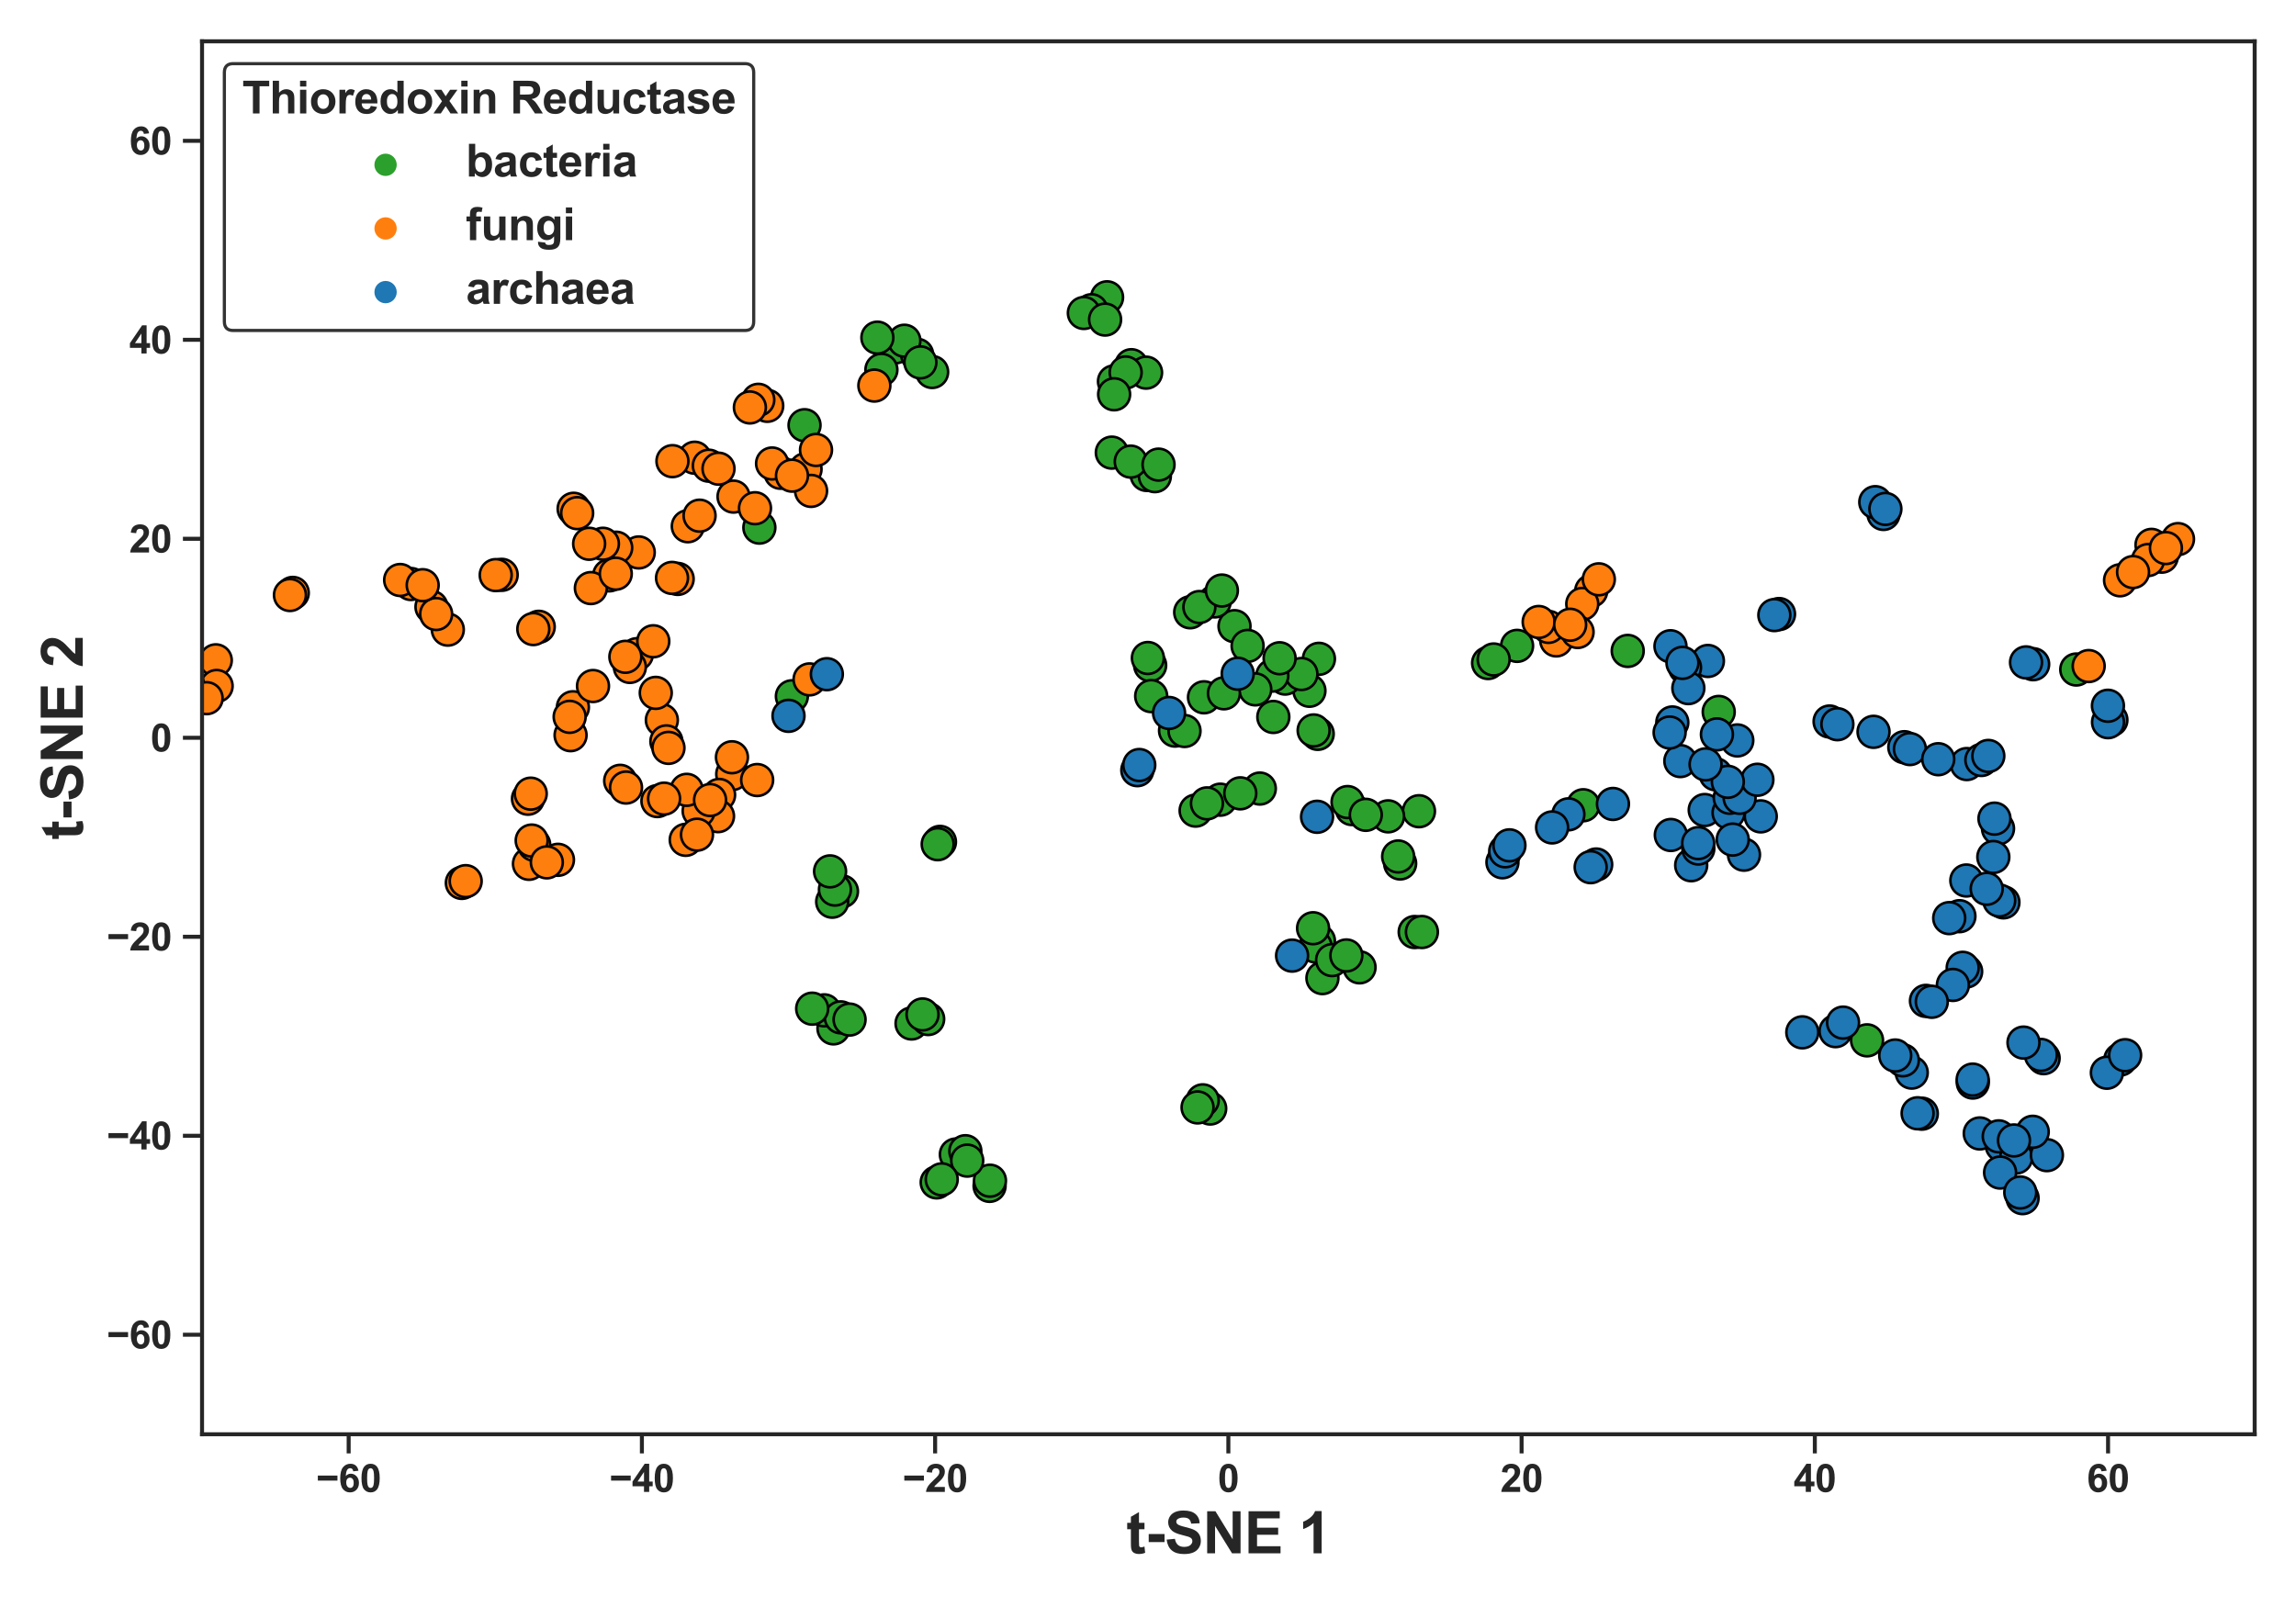 <?xml version="1.0" encoding="utf-8" standalone="no"?>
<!DOCTYPE svg PUBLIC "-//W3C//DTD SVG 1.1//EN"
  "http://www.w3.org/Graphics/SVG/1.1/DTD/svg11.dtd">
<svg xmlns:xlink="http://www.w3.org/1999/xlink" width="720pt" height="504pt" viewBox="0 0 720 504" xmlns="http://www.w3.org/2000/svg" version="1.1">
 <defs>
  <style type="text/css">*{stroke-linejoin: round; stroke-linecap: butt}</style>
 </defs>
 <g id="figure_1">
  <g id="patch_1">
   <path d="M 0 504 
L 720 504 
L 720 0 
L 0 0 
z
" style="fill: #ffffff"/>
  </g>
  <g id="axes_1">
   <g id="patch_2">
    <path d="M 63.36 449.82 
L 707.04 449.82 
L 707.04 12.96 
L 63.36 12.96 
z
" style="fill: #ffffff"/>
   </g>
   <g id="matplotlib.axis_1">
    <g id="xtick_1">
     <g id="line2d_1">
      <defs>
       <path id="m2ed4ee5745" d="M 0 0 
L 0 6 
" style="stroke: #262626; stroke-width: 1.25"/>
      </defs>
      <g>
       <use xlink:href="#m2ed4ee5745" x="109.337" y="449.82" style="fill: #262626; stroke: #262626; stroke-width: 1.25"/>
      </g>
     </g>
     <g id="text_1">
      <!-- −60 -->
      <g style="fill: #262626" transform="translate(99.16 467.909) scale(0.12 -0.12)">
       <defs>
        <path id="Arial-BoldMT-2212" d="M 266 1850 
L 266 2672 
L 3469 2672 
L 3469 1850 
L 266 1850 
z
" transform="scale(0.016)"/>
        <path id="Arial-BoldMT-36" d="M 3247 3459 
L 2397 3366 
Q 2366 3628 2234 3753 
Q 2103 3878 1894 3878 
Q 1616 3878 1423 3628 
Q 1231 3378 1181 2588 
Q 1509 2975 1997 2975 
Q 2547 2975 2939 2556 
Q 3331 2138 3331 1475 
Q 3331 772 2918 347 
Q 2506 -78 1859 -78 
Q 1166 -78 719 461 
Q 272 1000 272 2228 
Q 272 3488 737 4044 
Q 1203 4600 1947 4600 
Q 2469 4600 2811 4308 
Q 3153 4016 3247 3459 
z
M 1256 1544 
Q 1256 1116 1453 883 
Q 1650 650 1903 650 
Q 2147 650 2309 840 
Q 2472 1031 2472 1466 
Q 2472 1913 2297 2120 
Q 2122 2328 1859 2328 
Q 1606 2328 1431 2129 
Q 1256 1931 1256 1544 
z
" transform="scale(0.016)"/>
        <path id="Arial-BoldMT-30" d="M 1756 4600 
Q 2422 4600 2797 4125 
Q 3244 3563 3244 2259 
Q 3244 959 2794 391 
Q 2422 -78 1756 -78 
Q 1088 -78 678 436 
Q 269 950 269 2269 
Q 269 3563 719 4131 
Q 1091 4600 1756 4600 
z
M 1756 3872 
Q 1597 3872 1472 3770 
Q 1347 3669 1278 3406 
Q 1188 3066 1188 2259 
Q 1188 1453 1269 1151 
Q 1350 850 1473 750 
Q 1597 650 1756 650 
Q 1916 650 2041 751 
Q 2166 853 2234 1116 
Q 2325 1453 2325 2259 
Q 2325 3066 2244 3367 
Q 2163 3669 2039 3770 
Q 1916 3872 1756 3872 
z
" transform="scale(0.016)"/>
       </defs>
       <use xlink:href="#Arial-BoldMT-2212"/>
       <use xlink:href="#Arial-BoldMT-36" x="58.398"/>
       <use xlink:href="#Arial-BoldMT-30" x="114.014"/>
      </g>
     </g>
    </g>
    <g id="xtick_2">
     <g id="line2d_2">
      <g>
       <use xlink:href="#m2ed4ee5745" x="201.291" y="449.82" style="fill: #262626; stroke: #262626; stroke-width: 1.25"/>
      </g>
     </g>
     <g id="text_2">
      <!-- −40 -->
      <g style="fill: #262626" transform="translate(191.114 467.909) scale(0.12 -0.12)">
       <defs>
        <path id="Arial-BoldMT-34" d="M 1994 0 
L 1994 922 
L 119 922 
L 119 1691 
L 2106 4600 
L 2844 4600 
L 2844 1694 
L 3413 1694 
L 3413 922 
L 2844 922 
L 2844 0 
L 1994 0 
z
M 1994 1694 
L 1994 3259 
L 941 1694 
L 1994 1694 
z
" transform="scale(0.016)"/>
       </defs>
       <use xlink:href="#Arial-BoldMT-2212"/>
       <use xlink:href="#Arial-BoldMT-34" x="58.398"/>
       <use xlink:href="#Arial-BoldMT-30" x="114.014"/>
      </g>
     </g>
    </g>
    <g id="xtick_3">
     <g id="line2d_3">
      <g>
       <use xlink:href="#m2ed4ee5745" x="293.246" y="449.82" style="fill: #262626; stroke: #262626; stroke-width: 1.25"/>
      </g>
     </g>
     <g id="text_3">
      <!-- −20 -->
      <g style="fill: #262626" transform="translate(283.068 467.909) scale(0.12 -0.12)">
       <defs>
        <path id="Arial-BoldMT-32" d="M 3238 816 
L 3238 0 
L 159 0 
Q 209 463 459 877 
Q 709 1291 1447 1975 
Q 2041 2528 2175 2725 
Q 2356 2997 2356 3263 
Q 2356 3556 2198 3714 
Q 2041 3872 1763 3872 
Q 1488 3872 1325 3706 
Q 1163 3541 1138 3156 
L 263 3244 
Q 341 3969 753 4284 
Q 1166 4600 1784 4600 
Q 2463 4600 2850 4234 
Q 3238 3869 3238 3325 
Q 3238 3016 3127 2736 
Q 3016 2456 2775 2150 
Q 2616 1947 2200 1565 
Q 1784 1184 1673 1059 
Q 1563 934 1494 816 
L 3238 816 
z
" transform="scale(0.016)"/>
       </defs>
       <use xlink:href="#Arial-BoldMT-2212"/>
       <use xlink:href="#Arial-BoldMT-32" x="58.398"/>
       <use xlink:href="#Arial-BoldMT-30" x="114.014"/>
      </g>
     </g>
    </g>
    <g id="xtick_4">
     <g id="line2d_4">
      <g>
       <use xlink:href="#m2ed4ee5745" x="385.2" y="449.82" style="fill: #262626; stroke: #262626; stroke-width: 1.25"/>
      </g>
     </g>
     <g id="text_4">
      <!-- 0 -->
      <g style="fill: #262626" transform="translate(381.863 467.909) scale(0.12 -0.12)">
       <use xlink:href="#Arial-BoldMT-30"/>
      </g>
     </g>
    </g>
    <g id="xtick_5">
     <g id="line2d_5">
      <g>
       <use xlink:href="#m2ed4ee5745" x="477.154" y="449.82" style="fill: #262626; stroke: #262626; stroke-width: 1.25"/>
      </g>
     </g>
     <g id="text_5">
      <!-- 20 -->
      <g style="fill: #262626" transform="translate(470.481 467.909) scale(0.12 -0.12)">
       <use xlink:href="#Arial-BoldMT-32"/>
       <use xlink:href="#Arial-BoldMT-30" x="55.615"/>
      </g>
     </g>
    </g>
    <g id="xtick_6">
     <g id="line2d_6">
      <g>
       <use xlink:href="#m2ed4ee5745" x="569.109" y="449.82" style="fill: #262626; stroke: #262626; stroke-width: 1.25"/>
      </g>
     </g>
     <g id="text_6">
      <!-- 40 -->
      <g style="fill: #262626" transform="translate(562.435 467.909) scale(0.12 -0.12)">
       <use xlink:href="#Arial-BoldMT-34"/>
       <use xlink:href="#Arial-BoldMT-30" x="55.615"/>
      </g>
     </g>
    </g>
    <g id="xtick_7">
     <g id="line2d_7">
      <g>
       <use xlink:href="#m2ed4ee5745" x="661.063" y="449.82" style="fill: #262626; stroke: #262626; stroke-width: 1.25"/>
      </g>
     </g>
     <g id="text_7">
      <!-- 60 -->
      <g style="fill: #262626" transform="translate(654.39 467.909) scale(0.12 -0.12)">
       <use xlink:href="#Arial-BoldMT-36"/>
       <use xlink:href="#Arial-BoldMT-30" x="55.615"/>
      </g>
     </g>
    </g>
    <g id="text_8">
     <!-- t-SNE 1 -->
     <g style="fill: #262626" transform="translate(353.195 487.162) scale(0.18 -0.18)">
      <defs>
       <path id="Arial-BoldMT-74" d="M 1981 3319 
L 1981 2619 
L 1381 2619 
L 1381 1281 
Q 1381 875 1398 808 
Q 1416 741 1477 697 
Q 1538 653 1625 653 
Q 1747 653 1978 738 
L 2053 56 
Q 1747 -75 1359 -75 
Q 1122 -75 931 4 
Q 741 84 652 211 
Q 563 338 528 553 
Q 500 706 500 1172 
L 500 2619 
L 97 2619 
L 97 3319 
L 500 3319 
L 500 3978 
L 1381 4491 
L 1381 3319 
L 1981 3319 
z
" transform="scale(0.016)"/>
       <path id="Arial-BoldMT-2d" d="M 359 1222 
L 359 2100 
L 2084 2100 
L 2084 1222 
L 359 1222 
z
" transform="scale(0.016)"/>
       <path id="Arial-BoldMT-53" d="M 231 1491 
L 1131 1578 
Q 1213 1125 1461 912 
Q 1709 700 2131 700 
Q 2578 700 2804 889 
Q 3031 1078 3031 1331 
Q 3031 1494 2936 1608 
Q 2841 1722 2603 1806 
Q 2441 1863 1863 2006 
Q 1119 2191 819 2459 
Q 397 2838 397 3381 
Q 397 3731 595 4036 
Q 794 4341 1167 4500 
Q 1541 4659 2069 4659 
Q 2931 4659 3367 4281 
Q 3803 3903 3825 3272 
L 2900 3231 
Q 2841 3584 2645 3739 
Q 2450 3894 2059 3894 
Q 1656 3894 1428 3728 
Q 1281 3622 1281 3444 
Q 1281 3281 1419 3166 
Q 1594 3019 2269 2859 
Q 2944 2700 3267 2529 
Q 3591 2359 3773 2064 
Q 3956 1769 3956 1334 
Q 3956 941 3737 597 
Q 3519 253 3119 86 
Q 2719 -81 2122 -81 
Q 1253 -81 787 320 
Q 322 722 231 1491 
z
" transform="scale(0.016)"/>
       <path id="Arial-BoldMT-4e" d="M 475 0 
L 475 4581 
L 1375 4581 
L 3250 1522 
L 3250 4581 
L 4109 4581 
L 4109 0 
L 3181 0 
L 1334 2988 
L 1334 0 
L 475 0 
z
" transform="scale(0.016)"/>
       <path id="Arial-BoldMT-45" d="M 466 0 
L 466 4581 
L 3863 4581 
L 3863 3806 
L 1391 3806 
L 1391 2791 
L 3691 2791 
L 3691 2019 
L 1391 2019 
L 1391 772 
L 3950 772 
L 3950 0 
L 466 0 
z
" transform="scale(0.016)"/>
       <path id="Arial-BoldMT-20" transform="scale(0.016)"/>
       <path id="Arial-BoldMT-31" d="M 2519 0 
L 1641 0 
L 1641 3309 
Q 1159 2859 506 2644 
L 506 3441 
Q 850 3553 1253 3867 
Q 1656 4181 1806 4600 
L 2519 4600 
L 2519 0 
z
" transform="scale(0.016)"/>
      </defs>
      <use xlink:href="#Arial-BoldMT-74"/>
      <use xlink:href="#Arial-BoldMT-2d" x="33.301"/>
      <use xlink:href="#Arial-BoldMT-53" x="66.602"/>
      <use xlink:href="#Arial-BoldMT-4e" x="133.301"/>
      <use xlink:href="#Arial-BoldMT-45" x="205.518"/>
      <use xlink:href="#Arial-BoldMT-20" x="272.217"/>
      <use xlink:href="#Arial-BoldMT-31" x="300"/>
     </g>
    </g>
   </g>
   <g id="matplotlib.axis_2">
    <g id="ytick_1">
     <g id="line2d_8">
      <defs>
       <path id="m7d5e051d64" d="M 0 0 
L -6 0 
" style="stroke: #262626; stroke-width: 1.25"/>
      </defs>
      <g>
       <use xlink:href="#m7d5e051d64" x="63.36" y="418.616" style="fill: #262626; stroke: #262626; stroke-width: 1.25"/>
      </g>
     </g>
     <g id="text_9">
      <!-- −60 -->
      <g style="fill: #262626" transform="translate(33.505 422.91) scale(0.12 -0.12)">
       <use xlink:href="#Arial-BoldMT-2212"/>
       <use xlink:href="#Arial-BoldMT-36" x="58.398"/>
       <use xlink:href="#Arial-BoldMT-30" x="114.014"/>
      </g>
     </g>
    </g>
    <g id="ytick_2">
     <g id="line2d_9">
      <g>
       <use xlink:href="#m7d5e051d64" x="63.36" y="356.207" style="fill: #262626; stroke: #262626; stroke-width: 1.25"/>
      </g>
     </g>
     <g id="text_10">
      <!-- −40 -->
      <g style="fill: #262626" transform="translate(33.505 360.502) scale(0.12 -0.12)">
       <use xlink:href="#Arial-BoldMT-2212"/>
       <use xlink:href="#Arial-BoldMT-34" x="58.398"/>
       <use xlink:href="#Arial-BoldMT-30" x="114.014"/>
      </g>
     </g>
    </g>
    <g id="ytick_3">
     <g id="line2d_10">
      <g>
       <use xlink:href="#m7d5e051d64" x="63.36" y="293.799" style="fill: #262626; stroke: #262626; stroke-width: 1.25"/>
      </g>
     </g>
     <g id="text_11">
      <!-- −20 -->
      <g style="fill: #262626" transform="translate(33.505 298.093) scale(0.12 -0.12)">
       <use xlink:href="#Arial-BoldMT-2212"/>
       <use xlink:href="#Arial-BoldMT-32" x="58.398"/>
       <use xlink:href="#Arial-BoldMT-30" x="114.014"/>
      </g>
     </g>
    </g>
    <g id="ytick_4">
     <g id="line2d_11">
      <g>
       <use xlink:href="#m7d5e051d64" x="63.36" y="231.39" style="fill: #262626; stroke: #262626; stroke-width: 1.25"/>
      </g>
     </g>
     <g id="text_12">
      <!-- 0 -->
      <g style="fill: #262626" transform="translate(47.187 235.685) scale(0.12 -0.12)">
       <use xlink:href="#Arial-BoldMT-30"/>
      </g>
     </g>
    </g>
    <g id="ytick_5">
     <g id="line2d_12">
      <g>
       <use xlink:href="#m7d5e051d64" x="63.36" y="168.981" style="fill: #262626; stroke: #262626; stroke-width: 1.25"/>
      </g>
     </g>
     <g id="text_13">
      <!-- 20 -->
      <g style="fill: #262626" transform="translate(40.514 173.276) scale(0.12 -0.12)">
       <use xlink:href="#Arial-BoldMT-32"/>
       <use xlink:href="#Arial-BoldMT-30" x="55.615"/>
      </g>
     </g>
    </g>
    <g id="ytick_6">
     <g id="line2d_13">
      <g>
       <use xlink:href="#m7d5e051d64" x="63.36" y="106.573" style="fill: #262626; stroke: #262626; stroke-width: 1.25"/>
      </g>
     </g>
     <g id="text_14">
      <!-- 40 -->
      <g style="fill: #262626" transform="translate(40.514 110.868) scale(0.12 -0.12)">
       <use xlink:href="#Arial-BoldMT-34"/>
       <use xlink:href="#Arial-BoldMT-30" x="55.615"/>
      </g>
     </g>
    </g>
    <g id="ytick_7">
     <g id="line2d_14">
      <g>
       <use xlink:href="#m7d5e051d64" x="63.36" y="44.164" style="fill: #262626; stroke: #262626; stroke-width: 1.25"/>
      </g>
     </g>
     <g id="text_15">
      <!-- 60 -->
      <g style="fill: #262626" transform="translate(40.514 48.459) scale(0.12 -0.12)">
       <use xlink:href="#Arial-BoldMT-36"/>
       <use xlink:href="#Arial-BoldMT-30" x="55.615"/>
      </g>
     </g>
    </g>
    <g id="text_16">
     <!-- t-SNE 2 -->
     <g style="fill: #262626" transform="translate(25.953 263.395) rotate(-90) scale(0.18 -0.18)">
      <use xlink:href="#Arial-BoldMT-74"/>
      <use xlink:href="#Arial-BoldMT-2d" x="33.301"/>
      <use xlink:href="#Arial-BoldMT-53" x="66.602"/>
      <use xlink:href="#Arial-BoldMT-4e" x="133.301"/>
      <use xlink:href="#Arial-BoldMT-45" x="205.518"/>
      <use xlink:href="#Arial-BoldMT-20" x="272.217"/>
      <use xlink:href="#Arial-BoldMT-32" x="300"/>
     </g>
    </g>
   </g>
   <g id="PathCollection_1">
    <defs>
     <path id="C0_0_35e8ccf8cf" d="M 0 5 
C 1.326 5 2.598 4.473 3.536 3.536 
C 4.473 2.598 5 1.326 5 -0 
C 5 -1.326 4.473 -2.598 3.536 -3.536 
C 2.598 -4.473 1.326 -5 0 -5 
C -1.326 -5 -2.598 -4.473 -3.536 -3.536 
C -4.473 -2.598 -5 -1.326 -5 0 
C -5 1.326 -4.473 2.598 -3.536 3.536 
C -2.598 4.473 -1.326 5 0 5 
z
"/>
    </defs>
    <g clip-path="url(#pbb476a8ec0)">
     <use xlink:href="#C0_0_35e8ccf8cf" x="280.808" y="108.932" style="fill: #2ca02c; stroke: #000000; stroke-width: 0.8"/>
    </g>
    <g clip-path="url(#pbb476a8ec0)">
     <use xlink:href="#C0_0_35e8ccf8cf" x="347.164" y="93.242" style="fill: #2ca02c; stroke: #000000; stroke-width: 0.8"/>
    </g>
    <g clip-path="url(#pbb476a8ec0)">
     <use xlink:href="#C0_0_35e8ccf8cf" x="538.97" y="223.283" style="fill: #2ca02c; stroke: #000000; stroke-width: 0.8"/>
    </g>
    <g clip-path="url(#pbb476a8ec0)">
     <use xlink:href="#C0_0_35e8ccf8cf" x="382.677" y="250.8" style="fill: #2ca02c; stroke: #000000; stroke-width: 0.8"/>
    </g>
    <g clip-path="url(#pbb476a8ec0)">
     <use xlink:href="#C0_0_35e8ccf8cf" x="342.265" y="97.286" style="fill: #2ca02c; stroke: #000000; stroke-width: 0.8"/>
    </g>
    <g clip-path="url(#pbb476a8ec0)">
     <use xlink:href="#C0_0_35e8ccf8cf" x="339.886" y="98.156" style="fill: #2ca02c; stroke: #000000; stroke-width: 0.8"/>
    </g>
    <g clip-path="url(#pbb476a8ec0)">
     <use xlink:href="#C0_0_35e8ccf8cf" x="294.761" y="264.041" style="fill: #2ca02c; stroke: #000000; stroke-width: 0.8"/>
    </g>
    <g clip-path="url(#pbb476a8ec0)">
     <use xlink:href="#C0_0_35e8ccf8cf" x="287.626" y="111.272" style="fill: #2ca02c; stroke: #000000; stroke-width: 0.8"/>
    </g>
    <g clip-path="url(#pbb476a8ec0)">
     <use xlink:href="#C0_0_35e8ccf8cf" x="264.031" y="279.558" style="fill: #2ca02c; stroke: #000000; stroke-width: 0.8"/>
    </g>
    <g clip-path="url(#pbb476a8ec0)">
     <use xlink:href="#C0_0_35e8ccf8cf" x="651.097" y="209.98" style="fill: #2ca02c; stroke: #000000; stroke-width: 0.8"/>
    </g>
    <g clip-path="url(#pbb476a8ec0)">
     <use xlink:href="#C0_0_35e8ccf8cf" x="346.547" y="100.226" style="fill: #2ca02c; stroke: #000000; stroke-width: 0.8"/>
    </g>
    <g clip-path="url(#pbb476a8ec0)">
     <use xlink:href="#C0_0_35e8ccf8cf" x="310.326" y="371.915" style="fill: #2ca02c; stroke: #000000; stroke-width: 0.8"/>
    </g>
    <g clip-path="url(#pbb476a8ec0)">
     <use xlink:href="#C0_0_35e8ccf8cf" x="310.442" y="370.298" style="fill: #2ca02c; stroke: #000000; stroke-width: 0.8"/>
    </g>
    <g clip-path="url(#pbb476a8ec0)">
     <use xlink:href="#C0_0_35e8ccf8cf" x="299.743" y="362.084" style="fill: #2ca02c; stroke: #000000; stroke-width: 0.8"/>
    </g>
    <g clip-path="url(#pbb476a8ec0)">
     <use xlink:href="#C0_0_35e8ccf8cf" x="302.728" y="361.049" style="fill: #2ca02c; stroke: #000000; stroke-width: 0.8"/>
    </g>
    <g clip-path="url(#pbb476a8ec0)">
     <use xlink:href="#C0_0_35e8ccf8cf" x="585.484" y="326.281" style="fill: #2ca02c; stroke: #000000; stroke-width: 0.8"/>
    </g>
    <g clip-path="url(#pbb476a8ec0)">
     <use xlink:href="#C0_0_35e8ccf8cf" x="293.737" y="370.828" style="fill: #2ca02c; stroke: #000000; stroke-width: 0.8"/>
    </g>
    <g clip-path="url(#pbb476a8ec0)">
     <use xlink:href="#C0_0_35e8ccf8cf" x="496.495" y="252.547" style="fill: #2ca02c; stroke: #000000; stroke-width: 0.8"/>
    </g>
    <g clip-path="url(#pbb476a8ec0)">
     <use xlink:href="#C0_0_35e8ccf8cf" x="303.312" y="364" style="fill: #2ca02c; stroke: #000000; stroke-width: 0.8"/>
    </g>
    <g clip-path="url(#pbb476a8ec0)">
     <use xlink:href="#C0_0_35e8ccf8cf" x="466.652" y="207.941" style="fill: #2ca02c; stroke: #000000; stroke-width: 0.8"/>
    </g>
    <g clip-path="url(#pbb476a8ec0)">
     <use xlink:href="#C0_0_35e8ccf8cf" x="260.965" y="282.802" style="fill: #2ca02c; stroke: #000000; stroke-width: 0.8"/>
    </g>
    <g clip-path="url(#pbb476a8ec0)">
     <use xlink:href="#C0_0_35e8ccf8cf" x="261.364" y="322.53" style="fill: #2ca02c; stroke: #000000; stroke-width: 0.8"/>
    </g>
    <g clip-path="url(#pbb476a8ec0)">
     <use xlink:href="#C0_0_35e8ccf8cf" x="258.476" y="316.875" style="fill: #2ca02c; stroke: #000000; stroke-width: 0.8"/>
    </g>
    <g clip-path="url(#pbb476a8ec0)">
     <use xlink:href="#C0_0_35e8ccf8cf" x="387.126" y="196.385" style="fill: #2ca02c; stroke: #000000; stroke-width: 0.8"/>
    </g>
    <g clip-path="url(#pbb476a8ec0)">
     <use xlink:href="#C0_0_35e8ccf8cf" x="261.827" y="278.998" style="fill: #2ca02c; stroke: #000000; stroke-width: 0.8"/>
    </g>
    <g clip-path="url(#pbb476a8ec0)">
     <use xlink:href="#C0_0_35e8ccf8cf" x="295.313" y="369.875" style="fill: #2ca02c; stroke: #000000; stroke-width: 0.8"/>
    </g>
    <g clip-path="url(#pbb476a8ec0)">
     <use xlink:href="#C0_0_35e8ccf8cf" x="276.398" y="115.971" style="fill: #2ca02c; stroke: #000000; stroke-width: 0.8"/>
    </g>
    <g clip-path="url(#pbb476a8ec0)">
     <use xlink:href="#C0_0_35e8ccf8cf" x="294.05" y="264.767" style="fill: #2ca02c; stroke: #000000; stroke-width: 0.8"/>
    </g>
    <g clip-path="url(#pbb476a8ec0)">
     <use xlink:href="#C0_0_35e8ccf8cf" x="263.641" y="319.066" style="fill: #2ca02c; stroke: #000000; stroke-width: 0.8"/>
    </g>
    <g clip-path="url(#pbb476a8ec0)">
     <use xlink:href="#C0_0_35e8ccf8cf" x="475.739" y="202.563" style="fill: #2ca02c; stroke: #000000; stroke-width: 0.8"/>
    </g>
    <g clip-path="url(#pbb476a8ec0)">
     <use xlink:href="#C0_0_35e8ccf8cf" x="379.506" y="347.662" style="fill: #2ca02c; stroke: #000000; stroke-width: 0.8"/>
    </g>
    <g clip-path="url(#pbb476a8ec0)">
     <use xlink:href="#C0_0_35e8ccf8cf" x="468.4" y="206.836" style="fill: #2ca02c; stroke: #000000; stroke-width: 0.8"/>
    </g>
    <g clip-path="url(#pbb476a8ec0)">
     <use xlink:href="#C0_0_35e8ccf8cf" x="254.689" y="316.345" style="fill: #2ca02c; stroke: #000000; stroke-width: 0.8"/>
    </g>
    <g clip-path="url(#pbb476a8ec0)">
     <use xlink:href="#C0_0_35e8ccf8cf" x="266.418" y="319.767" style="fill: #2ca02c; stroke: #000000; stroke-width: 0.8"/>
    </g>
    <g clip-path="url(#pbb476a8ec0)">
     <use xlink:href="#C0_0_35e8ccf8cf" x="377.166" y="345.097" style="fill: #2ca02c; stroke: #000000; stroke-width: 0.8"/>
    </g>
    <g clip-path="url(#pbb476a8ec0)">
     <use xlink:href="#C0_0_35e8ccf8cf" x="375.544" y="347.318" style="fill: #2ca02c; stroke: #000000; stroke-width: 0.8"/>
    </g>
    <g clip-path="url(#pbb476a8ec0)">
     <use xlink:href="#C0_0_35e8ccf8cf" x="444.971" y="254.423" style="fill: #2ca02c; stroke: #000000; stroke-width: 0.8"/>
    </g>
    <g clip-path="url(#pbb476a8ec0)">
     <use xlink:href="#C0_0_35e8ccf8cf" x="283.608" y="106.863" style="fill: #2ca02c; stroke: #000000; stroke-width: 0.8"/>
    </g>
    <g clip-path="url(#pbb476a8ec0)">
     <use xlink:href="#C0_0_35e8ccf8cf" x="423.927" y="253.741" style="fill: #2ca02c; stroke: #000000; stroke-width: 0.8"/>
    </g>
    <g clip-path="url(#pbb476a8ec0)">
     <use xlink:href="#C0_0_35e8ccf8cf" x="413.599" y="206.626" style="fill: #2ca02c; stroke: #000000; stroke-width: 0.8"/>
    </g>
    <g clip-path="url(#pbb476a8ec0)">
     <use xlink:href="#C0_0_35e8ccf8cf" x="395.065" y="247.312" style="fill: #2ca02c; stroke: #000000; stroke-width: 0.8"/>
    </g>
    <g clip-path="url(#pbb476a8ec0)">
     <use xlink:href="#C0_0_35e8ccf8cf" x="388.944" y="248.811" style="fill: #2ca02c; stroke: #000000; stroke-width: 0.8"/>
    </g>
    <g clip-path="url(#pbb476a8ec0)">
     <use xlink:href="#C0_0_35e8ccf8cf" x="422.577" y="251.549" style="fill: #2ca02c; stroke: #000000; stroke-width: 0.8"/>
    </g>
    <g clip-path="url(#pbb476a8ec0)">
     <use xlink:href="#C0_0_35e8ccf8cf" x="359.591" y="148.954" style="fill: #2ca02c; stroke: #000000; stroke-width: 0.8"/>
    </g>
    <g clip-path="url(#pbb476a8ec0)">
     <use xlink:href="#C0_0_35e8ccf8cf" x="443.632" y="292.309" style="fill: #2ca02c; stroke: #000000; stroke-width: 0.8"/>
    </g>
    <g clip-path="url(#pbb476a8ec0)">
     <use xlink:href="#C0_0_35e8ccf8cf" x="413.22" y="230.157" style="fill: #2ca02c; stroke: #000000; stroke-width: 0.8"/>
    </g>
    <g clip-path="url(#pbb476a8ec0)">
     <use xlink:href="#C0_0_35e8ccf8cf" x="411.945" y="229.087" style="fill: #2ca02c; stroke: #000000; stroke-width: 0.8"/>
    </g>
    <g clip-path="url(#pbb476a8ec0)">
     <use xlink:href="#C0_0_35e8ccf8cf" x="373.232" y="192.028" style="fill: #2ca02c; stroke: #000000; stroke-width: 0.8"/>
    </g>
    <g clip-path="url(#pbb476a8ec0)">
     <use xlink:href="#C0_0_35e8ccf8cf" x="410.624" y="216.641" style="fill: #2ca02c; stroke: #000000; stroke-width: 0.8"/>
    </g>
    <g clip-path="url(#pbb476a8ec0)">
     <use xlink:href="#C0_0_35e8ccf8cf" x="414.699" y="306.756" style="fill: #2ca02c; stroke: #000000; stroke-width: 0.8"/>
    </g>
    <g clip-path="url(#pbb476a8ec0)">
     <use xlink:href="#C0_0_35e8ccf8cf" x="435.291" y="256.028" style="fill: #2ca02c; stroke: #000000; stroke-width: 0.8"/>
    </g>
    <g clip-path="url(#pbb476a8ec0)">
     <use xlink:href="#C0_0_35e8ccf8cf" x="380.93" y="188.625" style="fill: #2ca02c; stroke: #000000; stroke-width: 0.8"/>
    </g>
    <g clip-path="url(#pbb476a8ec0)">
     <use xlink:href="#C0_0_35e8ccf8cf" x="362.154" y="149.336" style="fill: #2ca02c; stroke: #000000; stroke-width: 0.8"/>
    </g>
    <g clip-path="url(#pbb476a8ec0)">
     <use xlink:href="#C0_0_35e8ccf8cf" x="368.477" y="229.131" style="fill: #2ca02c; stroke: #000000; stroke-width: 0.8"/>
    </g>
    <g clip-path="url(#pbb476a8ec0)">
     <use xlink:href="#C0_0_35e8ccf8cf" x="403.003" y="212.821" style="fill: #2ca02c; stroke: #000000; stroke-width: 0.8"/>
    </g>
    <g clip-path="url(#pbb476a8ec0)">
     <use xlink:href="#C0_0_35e8ccf8cf" x="360.677" y="208.651" style="fill: #2ca02c; stroke: #000000; stroke-width: 0.8"/>
    </g>
    <g clip-path="url(#pbb476a8ec0)">
     <use xlink:href="#C0_0_35e8ccf8cf" x="359.962" y="206.369" style="fill: #2ca02c; stroke: #000000; stroke-width: 0.8"/>
    </g>
    <g clip-path="url(#pbb476a8ec0)">
     <use xlink:href="#C0_0_35e8ccf8cf" x="510.437" y="204.147" style="fill: #2ca02c; stroke: #000000; stroke-width: 0.8"/>
    </g>
    <g clip-path="url(#pbb476a8ec0)">
     <use xlink:href="#C0_0_35e8ccf8cf" x="399.301" y="224.858" style="fill: #2ca02c; stroke: #000000; stroke-width: 0.8"/>
    </g>
    <g clip-path="url(#pbb476a8ec0)">
     <use xlink:href="#C0_0_35e8ccf8cf" x="376.112" y="190.382" style="fill: #2ca02c; stroke: #000000; stroke-width: 0.8"/>
    </g>
    <g clip-path="url(#pbb476a8ec0)">
     <use xlink:href="#C0_0_35e8ccf8cf" x="408.116" y="211.389" style="fill: #2ca02c; stroke: #000000; stroke-width: 0.8"/>
    </g>
    <g clip-path="url(#pbb476a8ec0)">
     <use xlink:href="#C0_0_35e8ccf8cf" x="439.07" y="270.807" style="fill: #2ca02c; stroke: #000000; stroke-width: 0.8"/>
    </g>
    <g clip-path="url(#pbb476a8ec0)">
     <use xlink:href="#C0_0_35e8ccf8cf" x="398.984" y="211.894" style="fill: #2ca02c; stroke: #000000; stroke-width: 0.8"/>
    </g>
    <g clip-path="url(#pbb476a8ec0)">
     <use xlink:href="#C0_0_35e8ccf8cf" x="393.639" y="216.206" style="fill: #2ca02c; stroke: #000000; stroke-width: 0.8"/>
    </g>
    <g clip-path="url(#pbb476a8ec0)">
     <use xlink:href="#C0_0_35e8ccf8cf" x="391.234" y="202.575" style="fill: #2ca02c; stroke: #000000; stroke-width: 0.8"/>
    </g>
    <g clip-path="url(#pbb476a8ec0)">
     <use xlink:href="#C0_0_35e8ccf8cf" x="413.61" y="295.104" style="fill: #2ca02c; stroke: #000000; stroke-width: 0.8"/>
    </g>
    <g clip-path="url(#pbb476a8ec0)">
     <use xlink:href="#C0_0_35e8ccf8cf" x="426.338" y="303.383" style="fill: #2ca02c; stroke: #000000; stroke-width: 0.8"/>
    </g>
    <g clip-path="url(#pbb476a8ec0)">
     <use xlink:href="#C0_0_35e8ccf8cf" x="248.324" y="218.374" style="fill: #2ca02c; stroke: #000000; stroke-width: 0.8"/>
    </g>
    <g clip-path="url(#pbb476a8ec0)">
     <use xlink:href="#C0_0_35e8ccf8cf" x="348.652" y="141.956" style="fill: #2ca02c; stroke: #000000; stroke-width: 0.8"/>
    </g>
    <g clip-path="url(#pbb476a8ec0)">
     <use xlink:href="#C0_0_35e8ccf8cf" x="349.323" y="119.617" style="fill: #2ca02c; stroke: #000000; stroke-width: 0.8"/>
    </g>
    <g clip-path="url(#pbb476a8ec0)">
     <use xlink:href="#C0_0_35e8ccf8cf" x="260.302" y="273.288" style="fill: #2ca02c; stroke: #000000; stroke-width: 0.8"/>
    </g>
    <g clip-path="url(#pbb476a8ec0)">
     <use xlink:href="#C0_0_35e8ccf8cf" x="412.554" y="296.858" style="fill: #2ca02c; stroke: #000000; stroke-width: 0.8"/>
    </g>
    <g clip-path="url(#pbb476a8ec0)">
     <use xlink:href="#C0_0_35e8ccf8cf" x="417.732" y="301.116" style="fill: #2ca02c; stroke: #000000; stroke-width: 0.8"/>
    </g>
    <g clip-path="url(#pbb476a8ec0)">
     <use xlink:href="#C0_0_35e8ccf8cf" x="445.892" y="292.3" style="fill: #2ca02c; stroke: #000000; stroke-width: 0.8"/>
    </g>
    <g clip-path="url(#pbb476a8ec0)">
     <use xlink:href="#C0_0_35e8ccf8cf" x="354.783" y="114.534" style="fill: #2ca02c; stroke: #000000; stroke-width: 0.8"/>
    </g>
    <g clip-path="url(#pbb476a8ec0)">
     <use xlink:href="#C0_0_35e8ccf8cf" x="359.393" y="116.87" style="fill: #2ca02c; stroke: #000000; stroke-width: 0.8"/>
    </g>
    <g clip-path="url(#pbb476a8ec0)">
     <use xlink:href="#C0_0_35e8ccf8cf" x="411.767" y="291.118" style="fill: #2ca02c; stroke: #000000; stroke-width: 0.8"/>
    </g>
    <g clip-path="url(#pbb476a8ec0)">
     <use xlink:href="#C0_0_35e8ccf8cf" x="352.995" y="116.814" style="fill: #2ca02c; stroke: #000000; stroke-width: 0.8"/>
    </g>
    <g clip-path="url(#pbb476a8ec0)">
     <use xlink:href="#C0_0_35e8ccf8cf" x="285.851" y="320.994" style="fill: #2ca02c; stroke: #000000; stroke-width: 0.8"/>
    </g>
    <g clip-path="url(#pbb476a8ec0)">
     <use xlink:href="#C0_0_35e8ccf8cf" x="252.293" y="133.358" style="fill: #2ca02c; stroke: #000000; stroke-width: 0.8"/>
    </g>
    <g clip-path="url(#pbb476a8ec0)">
     <use xlink:href="#C0_0_35e8ccf8cf" x="422.2" y="299.657" style="fill: #2ca02c; stroke: #000000; stroke-width: 0.8"/>
    </g>
    <g clip-path="url(#pbb476a8ec0)">
     <use xlink:href="#C0_0_35e8ccf8cf" x="354.589" y="144.777" style="fill: #2ca02c; stroke: #000000; stroke-width: 0.8"/>
    </g>
    <g clip-path="url(#pbb476a8ec0)">
     <use xlink:href="#C0_0_35e8ccf8cf" x="292.309" y="116.667" style="fill: #2ca02c; stroke: #000000; stroke-width: 0.8"/>
    </g>
    <g clip-path="url(#pbb476a8ec0)">
     <use xlink:href="#C0_0_35e8ccf8cf" x="374.93" y="254.228" style="fill: #2ca02c; stroke: #000000; stroke-width: 0.8"/>
    </g>
    <g clip-path="url(#pbb476a8ec0)">
     <use xlink:href="#C0_0_35e8ccf8cf" x="378.49" y="251.961" style="fill: #2ca02c; stroke: #000000; stroke-width: 0.8"/>
    </g>
    <g clip-path="url(#pbb476a8ec0)">
     <use xlink:href="#C0_0_35e8ccf8cf" x="238.13" y="165.474" style="fill: #2ca02c; stroke: #000000; stroke-width: 0.8"/>
    </g>
    <g clip-path="url(#pbb476a8ec0)">
     <use xlink:href="#C0_0_35e8ccf8cf" x="288.627" y="113.66" style="fill: #2ca02c; stroke: #000000; stroke-width: 0.8"/>
    </g>
    <g clip-path="url(#pbb476a8ec0)">
     <use xlink:href="#C0_0_35e8ccf8cf" x="377.56" y="218.693" style="fill: #2ca02c; stroke: #000000; stroke-width: 0.8"/>
    </g>
    <g clip-path="url(#pbb476a8ec0)">
     <use xlink:href="#C0_0_35e8ccf8cf" x="275.138" y="105.897" style="fill: #2ca02c; stroke: #000000; stroke-width: 0.8"/>
    </g>
    <g clip-path="url(#pbb476a8ec0)">
     <use xlink:href="#C0_0_35e8ccf8cf" x="383.167" y="185.213" style="fill: #2ca02c; stroke: #000000; stroke-width: 0.8"/>
    </g>
    <g clip-path="url(#pbb476a8ec0)">
     <use xlink:href="#C0_0_35e8ccf8cf" x="438.446" y="268.617" style="fill: #2ca02c; stroke: #000000; stroke-width: 0.8"/>
    </g>
    <g clip-path="url(#pbb476a8ec0)">
     <use xlink:href="#C0_0_35e8ccf8cf" x="383.811" y="217.442" style="fill: #2ca02c; stroke: #000000; stroke-width: 0.8"/>
    </g>
    <g clip-path="url(#pbb476a8ec0)">
     <use xlink:href="#C0_0_35e8ccf8cf" x="401.27" y="206.447" style="fill: #2ca02c; stroke: #000000; stroke-width: 0.8"/>
    </g>
    <g clip-path="url(#pbb476a8ec0)">
     <use xlink:href="#C0_0_35e8ccf8cf" x="349.378" y="123.659" style="fill: #2ca02c; stroke: #000000; stroke-width: 0.8"/>
    </g>
    <g clip-path="url(#pbb476a8ec0)">
     <use xlink:href="#C0_0_35e8ccf8cf" x="371.451" y="229.257" style="fill: #2ca02c; stroke: #000000; stroke-width: 0.8"/>
    </g>
    <g clip-path="url(#pbb476a8ec0)">
     <use xlink:href="#C0_0_35e8ccf8cf" x="428.299" y="255.551" style="fill: #2ca02c; stroke: #000000; stroke-width: 0.8"/>
    </g>
    <g clip-path="url(#pbb476a8ec0)">
     <use xlink:href="#C0_0_35e8ccf8cf" x="291.063" y="319.596" style="fill: #2ca02c; stroke: #000000; stroke-width: 0.8"/>
    </g>
    <g clip-path="url(#pbb476a8ec0)">
     <use xlink:href="#C0_0_35e8ccf8cf" x="360.999" y="218.316" style="fill: #2ca02c; stroke: #000000; stroke-width: 0.8"/>
    </g>
    <g clip-path="url(#pbb476a8ec0)">
     <use xlink:href="#C0_0_35e8ccf8cf" x="363.305" y="145.717" style="fill: #2ca02c; stroke: #000000; stroke-width: 0.8"/>
    </g>
    <g clip-path="url(#pbb476a8ec0)">
     <use xlink:href="#C0_0_35e8ccf8cf" x="289.299" y="318.162" style="fill: #2ca02c; stroke: #000000; stroke-width: 0.8"/>
    </g>
    <g clip-path="url(#pbb476a8ec0)">
     <use xlink:href="#C0_0_35e8ccf8cf" x="174.969" y="269.666" style="fill: #ff7f0e; stroke: #000000; stroke-width: 0.8"/>
    </g>
    <g clip-path="url(#pbb476a8ec0)">
     <use xlink:href="#C0_0_35e8ccf8cf" x="682.991" y="169.08" style="fill: #ff7f0e; stroke: #000000; stroke-width: 0.8"/>
    </g>
    <g clip-path="url(#pbb476a8ec0)">
     <use xlink:href="#C0_0_35e8ccf8cf" x="178.926" y="230.573" style="fill: #ff7f0e; stroke: #000000; stroke-width: 0.8"/>
    </g>
    <g clip-path="url(#pbb476a8ec0)">
     <use xlink:href="#C0_0_35e8ccf8cf" x="179.654" y="221.823" style="fill: #ff7f0e; stroke: #000000; stroke-width: 0.8"/>
    </g>
    <g clip-path="url(#pbb476a8ec0)">
     <use xlink:href="#C0_0_35e8ccf8cf" x="165.571" y="250.501" style="fill: #ff7f0e; stroke: #000000; stroke-width: 0.8"/>
    </g>
    <g clip-path="url(#pbb476a8ec0)">
     <use xlink:href="#C0_0_35e8ccf8cf" x="194.483" y="244.891" style="fill: #ff7f0e; stroke: #000000; stroke-width: 0.8"/>
    </g>
    <g clip-path="url(#pbb476a8ec0)">
     <use xlink:href="#C0_0_35e8ccf8cf" x="215.684" y="165.045" style="fill: #ff7f0e; stroke: #000000; stroke-width: 0.8"/>
    </g>
    <g clip-path="url(#pbb476a8ec0)">
     <use xlink:href="#C0_0_35e8ccf8cf" x="165.875" y="270.917" style="fill: #ff7f0e; stroke: #000000; stroke-width: 0.8"/>
    </g>
    <g clip-path="url(#pbb476a8ec0)">
     <use xlink:href="#C0_0_35e8ccf8cf" x="65.844" y="209.014" style="fill: #ff7f0e; stroke: #000000; stroke-width: 0.8"/>
    </g>
    <g clip-path="url(#pbb476a8ec0)">
     <use xlink:href="#C0_0_35e8ccf8cf" x="674.688" y="170.888" style="fill: #ff7f0e; stroke: #000000; stroke-width: 0.8"/>
    </g>
    <g clip-path="url(#pbb476a8ec0)">
     <use xlink:href="#C0_0_35e8ccf8cf" x="677.906" y="174.59" style="fill: #ff7f0e; stroke: #000000; stroke-width: 0.8"/>
    </g>
    <g clip-path="url(#pbb476a8ec0)">
     <use xlink:href="#C0_0_35e8ccf8cf" x="673.599" y="175.649" style="fill: #ff7f0e; stroke: #000000; stroke-width: 0.8"/>
    </g>
    <g clip-path="url(#pbb476a8ec0)">
     <use xlink:href="#C0_0_35e8ccf8cf" x="679.205" y="171.888" style="fill: #ff7f0e; stroke: #000000; stroke-width: 0.8"/>
    </g>
    <g clip-path="url(#pbb476a8ec0)">
     <use xlink:href="#C0_0_35e8ccf8cf" x="664.827" y="181.999" style="fill: #ff7f0e; stroke: #000000; stroke-width: 0.8"/>
    </g>
    <g clip-path="url(#pbb476a8ec0)">
     <use xlink:href="#C0_0_35e8ccf8cf" x="668.904" y="179.412" style="fill: #ff7f0e; stroke: #000000; stroke-width: 0.8"/>
    </g>
    <g clip-path="url(#pbb476a8ec0)">
     <use xlink:href="#C0_0_35e8ccf8cf" x="196.311" y="246.994" style="fill: #ff7f0e; stroke: #000000; stroke-width: 0.8"/>
    </g>
    <g clip-path="url(#pbb476a8ec0)">
     <use xlink:href="#C0_0_35e8ccf8cf" x="166.432" y="248.915" style="fill: #ff7f0e; stroke: #000000; stroke-width: 0.8"/>
    </g>
    <g clip-path="url(#pbb476a8ec0)">
     <use xlink:href="#C0_0_35e8ccf8cf" x="167.526" y="264.952" style="fill: #ff7f0e; stroke: #000000; stroke-width: 0.8"/>
    </g>
    <g clip-path="url(#pbb476a8ec0)">
     <use xlink:href="#C0_0_35e8ccf8cf" x="185.958" y="215.156" style="fill: #ff7f0e; stroke: #000000; stroke-width: 0.8"/>
    </g>
    <g clip-path="url(#pbb476a8ec0)">
     <use xlink:href="#C0_0_35e8ccf8cf" x="166.729" y="263.621" style="fill: #ff7f0e; stroke: #000000; stroke-width: 0.8"/>
    </g>
    <g clip-path="url(#pbb476a8ec0)">
     <use xlink:href="#C0_0_35e8ccf8cf" x="171.477" y="270.463" style="fill: #ff7f0e; stroke: #000000; stroke-width: 0.8"/>
    </g>
    <g clip-path="url(#pbb476a8ec0)">
     <use xlink:href="#C0_0_35e8ccf8cf" x="654.985" y="208.896" style="fill: #ff7f0e; stroke: #000000; stroke-width: 0.8"/>
    </g>
    <g clip-path="url(#pbb476a8ec0)">
     <use xlink:href="#C0_0_35e8ccf8cf" x="498.986" y="185.329" style="fill: #ff7f0e; stroke: #000000; stroke-width: 0.8"/>
    </g>
    <g clip-path="url(#pbb476a8ec0)">
     <use xlink:href="#C0_0_35e8ccf8cf" x="219.379" y="161.732" style="fill: #ff7f0e; stroke: #000000; stroke-width: 0.8"/>
    </g>
    <g clip-path="url(#pbb476a8ec0)">
     <use xlink:href="#C0_0_35e8ccf8cf" x="240.597" y="127.276" style="fill: #ff7f0e; stroke: #000000; stroke-width: 0.8"/>
    </g>
    <g clip-path="url(#pbb476a8ec0)">
     <use xlink:href="#C0_0_35e8ccf8cf" x="64.918" y="214.733" style="fill: #ff7f0e; stroke: #000000; stroke-width: 0.8"/>
    </g>
    <g clip-path="url(#pbb476a8ec0)">
     <use xlink:href="#C0_0_35e8ccf8cf" x="229.62" y="242.785" style="fill: #ff7f0e; stroke: #000000; stroke-width: 0.8"/>
    </g>
    <g clip-path="url(#pbb476a8ec0)">
     <use xlink:href="#C0_0_35e8ccf8cf" x="207.546" y="225.847" style="fill: #ff7f0e; stroke: #000000; stroke-width: 0.8"/>
    </g>
    <g clip-path="url(#pbb476a8ec0)">
     <use xlink:href="#C0_0_35e8ccf8cf" x="230.027" y="155.745" style="fill: #ff7f0e; stroke: #000000; stroke-width: 0.8"/>
    </g>
    <g clip-path="url(#pbb476a8ec0)">
     <use xlink:href="#C0_0_35e8ccf8cf" x="144.823" y="276.905" style="fill: #ff7f0e; stroke: #000000; stroke-width: 0.8"/>
    </g>
    <g clip-path="url(#pbb476a8ec0)">
     <use xlink:href="#C0_0_35e8ccf8cf" x="217.837" y="143.551" style="fill: #ff7f0e; stroke: #000000; stroke-width: 0.8"/>
    </g>
    <g clip-path="url(#pbb476a8ec0)">
     <use xlink:href="#C0_0_35e8ccf8cf" x="67.671" y="207.1" style="fill: #ff7f0e; stroke: #000000; stroke-width: 0.8"/>
    </g>
    <g clip-path="url(#pbb476a8ec0)">
     <use xlink:href="#C0_0_35e8ccf8cf" x="229.529" y="237.498" style="fill: #ff7f0e; stroke: #000000; stroke-width: 0.8"/>
    </g>
    <g clip-path="url(#pbb476a8ec0)">
     <use xlink:href="#C0_0_35e8ccf8cf" x="488.019" y="200.851" style="fill: #ff7f0e; stroke: #000000; stroke-width: 0.8"/>
    </g>
    <g clip-path="url(#pbb476a8ec0)">
     <use xlink:href="#C0_0_35e8ccf8cf" x="67.936" y="215.145" style="fill: #ff7f0e; stroke: #000000; stroke-width: 0.8"/>
    </g>
    <g clip-path="url(#pbb476a8ec0)">
     <use xlink:href="#C0_0_35e8ccf8cf" x="208.973" y="232.527" style="fill: #ff7f0e; stroke: #000000; stroke-width: 0.8"/>
    </g>
    <g clip-path="url(#pbb476a8ec0)">
     <use xlink:href="#C0_0_35e8ccf8cf" x="215.037" y="263.395" style="fill: #ff7f0e; stroke: #000000; stroke-width: 0.8"/>
    </g>
    <g clip-path="url(#pbb476a8ec0)">
     <use xlink:href="#C0_0_35e8ccf8cf" x="199.732" y="205.163" style="fill: #ff7f0e; stroke: #000000; stroke-width: 0.8"/>
    </g>
    <g clip-path="url(#pbb476a8ec0)">
     <use xlink:href="#C0_0_35e8ccf8cf" x="237.801" y="125.394" style="fill: #ff7f0e; stroke: #000000; stroke-width: 0.8"/>
    </g>
    <g clip-path="url(#pbb476a8ec0)">
     <use xlink:href="#C0_0_35e8ccf8cf" x="222.279" y="146.054" style="fill: #ff7f0e; stroke: #000000; stroke-width: 0.8"/>
    </g>
    <g clip-path="url(#pbb476a8ec0)">
     <use xlink:href="#C0_0_35e8ccf8cf" x="210.871" y="144.631" style="fill: #ff7f0e; stroke: #000000; stroke-width: 0.8"/>
    </g>
    <g clip-path="url(#pbb476a8ec0)">
     <use xlink:href="#C0_0_35e8ccf8cf" x="496.182" y="189.41" style="fill: #ff7f0e; stroke: #000000; stroke-width: 0.8"/>
    </g>
    <g clip-path="url(#pbb476a8ec0)">
     <use xlink:href="#C0_0_35e8ccf8cf" x="485.583" y="196.613" style="fill: #ff7f0e; stroke: #000000; stroke-width: 0.8"/>
    </g>
    <g clip-path="url(#pbb476a8ec0)">
     <use xlink:href="#C0_0_35e8ccf8cf" x="209.623" y="234.552" style="fill: #ff7f0e; stroke: #000000; stroke-width: 0.8"/>
    </g>
    <g clip-path="url(#pbb476a8ec0)">
     <use xlink:href="#C0_0_35e8ccf8cf" x="91.809" y="185.957" style="fill: #ff7f0e; stroke: #000000; stroke-width: 0.8"/>
    </g>
    <g clip-path="url(#pbb476a8ec0)">
     <use xlink:href="#C0_0_35e8ccf8cf" x="253.869" y="213.078" style="fill: #ff7f0e; stroke: #000000; stroke-width: 0.8"/>
    </g>
    <g clip-path="url(#pbb476a8ec0)">
     <use xlink:href="#C0_0_35e8ccf8cf" x="252.616" y="147.144" style="fill: #ff7f0e; stroke: #000000; stroke-width: 0.8"/>
    </g>
    <g clip-path="url(#pbb476a8ec0)">
     <use xlink:href="#C0_0_35e8ccf8cf" x="236.758" y="159.392" style="fill: #ff7f0e; stroke: #000000; stroke-width: 0.8"/>
    </g>
    <g clip-path="url(#pbb476a8ec0)">
     <use xlink:href="#C0_0_35e8ccf8cf" x="146.034" y="276.353" style="fill: #ff7f0e; stroke: #000000; stroke-width: 0.8"/>
    </g>
    <g clip-path="url(#pbb476a8ec0)">
     <use xlink:href="#C0_0_35e8ccf8cf" x="225.503" y="249.308" style="fill: #ff7f0e; stroke: #000000; stroke-width: 0.8"/>
    </g>
    <g clip-path="url(#pbb476a8ec0)">
     <use xlink:href="#C0_0_35e8ccf8cf" x="58.913" y="214.427" style="fill: #ff7f0e; stroke: #000000; stroke-width: 0.8"/>
    </g>
    <g clip-path="url(#pbb476a8ec0)">
     <use xlink:href="#C0_0_35e8ccf8cf" x="225.163" y="255.967" style="fill: #ff7f0e; stroke: #000000; stroke-width: 0.8"/>
    </g>
    <g clip-path="url(#pbb476a8ec0)">
     <use xlink:href="#C0_0_35e8ccf8cf" x="219.086" y="254.347" style="fill: #ff7f0e; stroke: #000000; stroke-width: 0.8"/>
    </g>
    <g clip-path="url(#pbb476a8ec0)">
     <use xlink:href="#C0_0_35e8ccf8cf" x="206.158" y="251.24" style="fill: #ff7f0e; stroke: #000000; stroke-width: 0.8"/>
    </g>
    <g clip-path="url(#pbb476a8ec0)">
     <use xlink:href="#C0_0_35e8ccf8cf" x="64.797" y="218.966" style="fill: #ff7f0e; stroke: #000000; stroke-width: 0.8"/>
    </g>
    <g clip-path="url(#pbb476a8ec0)">
     <use xlink:href="#C0_0_35e8ccf8cf" x="215.346" y="247.714" style="fill: #ff7f0e; stroke: #000000; stroke-width: 0.8"/>
    </g>
    <g clip-path="url(#pbb476a8ec0)">
     <use xlink:href="#C0_0_35e8ccf8cf" x="274.19" y="120.93" style="fill: #ff7f0e; stroke: #000000; stroke-width: 0.8"/>
    </g>
    <g clip-path="url(#pbb476a8ec0)">
     <use xlink:href="#C0_0_35e8ccf8cf" x="482.511" y="195.072" style="fill: #ff7f0e; stroke: #000000; stroke-width: 0.8"/>
    </g>
    <g clip-path="url(#pbb476a8ec0)">
     <use xlink:href="#C0_0_35e8ccf8cf" x="225.315" y="146.991" style="fill: #ff7f0e; stroke: #000000; stroke-width: 0.8"/>
    </g>
    <g clip-path="url(#pbb476a8ec0)">
     <use xlink:href="#C0_0_35e8ccf8cf" x="235.156" y="127.789" style="fill: #ff7f0e; stroke: #000000; stroke-width: 0.8"/>
    </g>
    <g clip-path="url(#pbb476a8ec0)">
     <use xlink:href="#C0_0_35e8ccf8cf" x="244.75" y="148.27" style="fill: #ff7f0e; stroke: #000000; stroke-width: 0.8"/>
    </g>
    <g clip-path="url(#pbb476a8ec0)">
     <use xlink:href="#C0_0_35e8ccf8cf" x="242.11" y="145.362" style="fill: #ff7f0e; stroke: #000000; stroke-width: 0.8"/>
    </g>
    <g clip-path="url(#pbb476a8ec0)">
     <use xlink:href="#C0_0_35e8ccf8cf" x="222.672" y="250.91" style="fill: #ff7f0e; stroke: #000000; stroke-width: 0.8"/>
    </g>
    <g clip-path="url(#pbb476a8ec0)">
     <use xlink:href="#C0_0_35e8ccf8cf" x="208.254" y="250.476" style="fill: #ff7f0e; stroke: #000000; stroke-width: 0.8"/>
    </g>
    <g clip-path="url(#pbb476a8ec0)">
     <use xlink:href="#C0_0_35e8ccf8cf" x="204.865" y="201.121" style="fill: #ff7f0e; stroke: #000000; stroke-width: 0.8"/>
    </g>
    <g clip-path="url(#pbb476a8ec0)">
     <use xlink:href="#C0_0_35e8ccf8cf" x="218.568" y="261.784" style="fill: #ff7f0e; stroke: #000000; stroke-width: 0.8"/>
    </g>
    <g clip-path="url(#pbb476a8ec0)">
     <use xlink:href="#C0_0_35e8ccf8cf" x="494.717" y="198.212" style="fill: #ff7f0e; stroke: #000000; stroke-width: 0.8"/>
    </g>
    <g clip-path="url(#pbb476a8ec0)">
     <use xlink:href="#C0_0_35e8ccf8cf" x="492.382" y="195.941" style="fill: #ff7f0e; stroke: #000000; stroke-width: 0.8"/>
    </g>
    <g clip-path="url(#pbb476a8ec0)">
     <use xlink:href="#C0_0_35e8ccf8cf" x="197.518" y="209.163" style="fill: #ff7f0e; stroke: #000000; stroke-width: 0.8"/>
    </g>
    <g clip-path="url(#pbb476a8ec0)">
     <use xlink:href="#C0_0_35e8ccf8cf" x="90.924" y="186.615" style="fill: #ff7f0e; stroke: #000000; stroke-width: 0.8"/>
    </g>
    <g clip-path="url(#pbb476a8ec0)">
     <use xlink:href="#C0_0_35e8ccf8cf" x="254.345" y="153.959" style="fill: #ff7f0e; stroke: #000000; stroke-width: 0.8"/>
    </g>
    <g clip-path="url(#pbb476a8ec0)">
     <use xlink:href="#C0_0_35e8ccf8cf" x="248.36" y="149.18" style="fill: #ff7f0e; stroke: #000000; stroke-width: 0.8"/>
    </g>
    <g clip-path="url(#pbb476a8ec0)">
     <use xlink:href="#C0_0_35e8ccf8cf" x="205.643" y="217.307" style="fill: #ff7f0e; stroke: #000000; stroke-width: 0.8"/>
    </g>
    <g clip-path="url(#pbb476a8ec0)">
     <use xlink:href="#C0_0_35e8ccf8cf" x="501.373" y="181.695" style="fill: #ff7f0e; stroke: #000000; stroke-width: 0.8"/>
    </g>
    <g clip-path="url(#pbb476a8ec0)">
     <use xlink:href="#C0_0_35e8ccf8cf" x="200.304" y="173.259" style="fill: #ff7f0e; stroke: #000000; stroke-width: 0.8"/>
    </g>
    <g clip-path="url(#pbb476a8ec0)">
     <use xlink:href="#C0_0_35e8ccf8cf" x="179.885" y="159.563" style="fill: #ff7f0e; stroke: #000000; stroke-width: 0.8"/>
    </g>
    <g clip-path="url(#pbb476a8ec0)">
     <use xlink:href="#C0_0_35e8ccf8cf" x="212.509" y="181.565" style="fill: #ff7f0e; stroke: #000000; stroke-width: 0.8"/>
    </g>
    <g clip-path="url(#pbb476a8ec0)">
     <use xlink:href="#C0_0_35e8ccf8cf" x="180.989" y="160.936" style="fill: #ff7f0e; stroke: #000000; stroke-width: 0.8"/>
    </g>
    <g clip-path="url(#pbb476a8ec0)">
     <use xlink:href="#C0_0_35e8ccf8cf" x="135.305" y="190.347" style="fill: #ff7f0e; stroke: #000000; stroke-width: 0.8"/>
    </g>
    <g clip-path="url(#pbb476a8ec0)">
     <use xlink:href="#C0_0_35e8ccf8cf" x="191.039" y="180.454" style="fill: #ff7f0e; stroke: #000000; stroke-width: 0.8"/>
    </g>
    <g clip-path="url(#pbb476a8ec0)">
     <use xlink:href="#C0_0_35e8ccf8cf" x="193.238" y="171.774" style="fill: #ff7f0e; stroke: #000000; stroke-width: 0.8"/>
    </g>
    <g clip-path="url(#pbb476a8ec0)">
     <use xlink:href="#C0_0_35e8ccf8cf" x="157.323" y="180.284" style="fill: #ff7f0e; stroke: #000000; stroke-width: 0.8"/>
    </g>
    <g clip-path="url(#pbb476a8ec0)">
     <use xlink:href="#C0_0_35e8ccf8cf" x="168.939" y="196.583" style="fill: #ff7f0e; stroke: #000000; stroke-width: 0.8"/>
    </g>
    <g clip-path="url(#pbb476a8ec0)">
     <use xlink:href="#C0_0_35e8ccf8cf" x="189.068" y="170.539" style="fill: #ff7f0e; stroke: #000000; stroke-width: 0.8"/>
    </g>
    <g clip-path="url(#pbb476a8ec0)">
     <use xlink:href="#C0_0_35e8ccf8cf" x="155.448" y="180.368" style="fill: #ff7f0e; stroke: #000000; stroke-width: 0.8"/>
    </g>
    <g clip-path="url(#pbb476a8ec0)">
     <use xlink:href="#C0_0_35e8ccf8cf" x="185.291" y="184.438" style="fill: #ff7f0e; stroke: #000000; stroke-width: 0.8"/>
    </g>
    <g clip-path="url(#pbb476a8ec0)">
     <use xlink:href="#C0_0_35e8ccf8cf" x="128.867" y="183.161" style="fill: #ff7f0e; stroke: #000000; stroke-width: 0.8"/>
    </g>
    <g clip-path="url(#pbb476a8ec0)">
     <use xlink:href="#C0_0_35e8ccf8cf" x="140.427" y="197.47" style="fill: #ff7f0e; stroke: #000000; stroke-width: 0.8"/>
    </g>
    <g clip-path="url(#pbb476a8ec0)">
     <use xlink:href="#C0_0_35e8ccf8cf" x="193.099" y="179.931" style="fill: #ff7f0e; stroke: #000000; stroke-width: 0.8"/>
    </g>
    <g clip-path="url(#pbb476a8ec0)">
     <use xlink:href="#C0_0_35e8ccf8cf" x="53.238" y="217.792" style="fill: #ff7f0e; stroke: #000000; stroke-width: 0.8"/>
    </g>
    <g clip-path="url(#pbb476a8ec0)">
     <use xlink:href="#C0_0_35e8ccf8cf" x="210.74" y="181.249" style="fill: #ff7f0e; stroke: #000000; stroke-width: 0.8"/>
    </g>
    <g clip-path="url(#pbb476a8ec0)">
     <use xlink:href="#C0_0_35e8ccf8cf" x="167.243" y="197.293" style="fill: #ff7f0e; stroke: #000000; stroke-width: 0.8"/>
    </g>
    <g clip-path="url(#pbb476a8ec0)">
     <use xlink:href="#C0_0_35e8ccf8cf" x="184.749" y="170.542" style="fill: #ff7f0e; stroke: #000000; stroke-width: 0.8"/>
    </g>
    <g clip-path="url(#pbb476a8ec0)">
     <use xlink:href="#C0_0_35e8ccf8cf" x="136.768" y="192.577" style="fill: #ff7f0e; stroke: #000000; stroke-width: 0.8"/>
    </g>
    <g clip-path="url(#pbb476a8ec0)">
     <use xlink:href="#C0_0_35e8ccf8cf" x="125.484" y="181.904" style="fill: #ff7f0e; stroke: #000000; stroke-width: 0.8"/>
    </g>
    <g clip-path="url(#pbb476a8ec0)">
     <use xlink:href="#C0_0_35e8ccf8cf" x="132.548" y="183.535" style="fill: #ff7f0e; stroke: #000000; stroke-width: 0.8"/>
    </g>
    <g clip-path="url(#pbb476a8ec0)">
     <use xlink:href="#C0_0_35e8ccf8cf" x="255.893" y="141.119" style="fill: #ff7f0e; stroke: #000000; stroke-width: 0.8"/>
    </g>
    <g clip-path="url(#pbb476a8ec0)">
     <use xlink:href="#C0_0_35e8ccf8cf" x="237.435" y="244.642" style="fill: #ff7f0e; stroke: #000000; stroke-width: 0.8"/>
    </g>
    <g clip-path="url(#pbb476a8ec0)">
     <use xlink:href="#C0_0_35e8ccf8cf" x="196.111" y="205.998" style="fill: #ff7f0e; stroke: #000000; stroke-width: 0.8"/>
    </g>
    <g clip-path="url(#pbb476a8ec0)">
     <use xlink:href="#C0_0_35e8ccf8cf" x="178.638" y="224.822" style="fill: #ff7f0e; stroke: #000000; stroke-width: 0.8"/>
    </g>
    <g clip-path="url(#pbb476a8ec0)">
     <use xlink:href="#C0_0_35e8ccf8cf" x="546.897" y="268.052" style="fill: #1f77b4; stroke: #000000; stroke-width: 0.8"/>
    </g>
    <g clip-path="url(#pbb476a8ec0)">
     <use xlink:href="#C0_0_35e8ccf8cf" x="662.111" y="225.806" style="fill: #1f77b4; stroke: #000000; stroke-width: 0.8"/>
    </g>
    <g clip-path="url(#pbb476a8ec0)">
     <use xlink:href="#C0_0_35e8ccf8cf" x="661.056" y="226.497" style="fill: #1f77b4; stroke: #000000; stroke-width: 0.8"/>
    </g>
    <g clip-path="url(#pbb476a8ec0)">
     <use xlink:href="#C0_0_35e8ccf8cf" x="661.021" y="221.346" style="fill: #1f77b4; stroke: #000000; stroke-width: 0.8"/>
    </g>
    <g clip-path="url(#pbb476a8ec0)">
     <use xlink:href="#C0_0_35e8ccf8cf" x="491.835" y="255.399" style="fill: #1f77b4; stroke: #000000; stroke-width: 0.8"/>
    </g>
    <g clip-path="url(#pbb476a8ec0)">
     <use xlink:href="#C0_0_35e8ccf8cf" x="534.584" y="254.05" style="fill: #1f77b4; stroke: #000000; stroke-width: 0.8"/>
    </g>
    <g clip-path="url(#pbb476a8ec0)">
     <use xlink:href="#C0_0_35e8ccf8cf" x="637.577" y="208.311" style="fill: #1f77b4; stroke: #000000; stroke-width: 0.8"/>
    </g>
    <g clip-path="url(#pbb476a8ec0)">
     <use xlink:href="#C0_0_35e8ccf8cf" x="597.175" y="234.34" style="fill: #1f77b4; stroke: #000000; stroke-width: 0.8"/>
    </g>
    <g clip-path="url(#pbb476a8ec0)">
     <use xlink:href="#C0_0_35e8ccf8cf" x="552.151" y="256.038" style="fill: #1f77b4; stroke: #000000; stroke-width: 0.8"/>
    </g>
    <g clip-path="url(#pbb476a8ec0)">
     <use xlink:href="#C0_0_35e8ccf8cf" x="500.546" y="271.136" style="fill: #1f77b4; stroke: #000000; stroke-width: 0.8"/>
    </g>
    <g clip-path="url(#pbb476a8ec0)">
     <use xlink:href="#C0_0_35e8ccf8cf" x="471.15" y="270.434" style="fill: #1f77b4; stroke: #000000; stroke-width: 0.8"/>
    </g>
    <g clip-path="url(#pbb476a8ec0)">
     <use xlink:href="#C0_0_35e8ccf8cf" x="405.185" y="299.707" style="fill: #1f77b4; stroke: #000000; stroke-width: 0.8"/>
    </g>
    <g clip-path="url(#pbb476a8ec0)">
     <use xlink:href="#C0_0_35e8ccf8cf" x="542.056" y="254.895" style="fill: #1f77b4; stroke: #000000; stroke-width: 0.8"/>
    </g>
    <g clip-path="url(#pbb476a8ec0)">
     <use xlink:href="#C0_0_35e8ccf8cf" x="526.937" y="238.693" style="fill: #1f77b4; stroke: #000000; stroke-width: 0.8"/>
    </g>
    <g clip-path="url(#pbb476a8ec0)">
     <use xlink:href="#C0_0_35e8ccf8cf" x="356.653" y="241.545" style="fill: #1f77b4; stroke: #000000; stroke-width: 0.8"/>
    </g>
    <g clip-path="url(#pbb476a8ec0)">
     <use xlink:href="#C0_0_35e8ccf8cf" x="523.842" y="202.679" style="fill: #1f77b4; stroke: #000000; stroke-width: 0.8"/>
    </g>
    <g clip-path="url(#pbb476a8ec0)">
     <use xlink:href="#C0_0_35e8ccf8cf" x="357.26" y="239.932" style="fill: #1f77b4; stroke: #000000; stroke-width: 0.8"/>
    </g>
    <g clip-path="url(#pbb476a8ec0)">
     <use xlink:href="#C0_0_35e8ccf8cf" x="628.251" y="283.001" style="fill: #1f77b4; stroke: #000000; stroke-width: 0.8"/>
    </g>
    <g clip-path="url(#pbb476a8ec0)">
     <use xlink:href="#C0_0_35e8ccf8cf" x="535.581" y="207.296" style="fill: #1f77b4; stroke: #000000; stroke-width: 0.8"/>
    </g>
    <g clip-path="url(#pbb476a8ec0)">
     <use xlink:href="#C0_0_35e8ccf8cf" x="523.952" y="261.876" style="fill: #1f77b4; stroke: #000000; stroke-width: 0.8"/>
    </g>
    <g clip-path="url(#pbb476a8ec0)">
     <use xlink:href="#C0_0_35e8ccf8cf" x="528.407" y="209.36" style="fill: #1f77b4; stroke: #000000; stroke-width: 0.8"/>
    </g>
    <g clip-path="url(#pbb476a8ec0)">
     <use xlink:href="#C0_0_35e8ccf8cf" x="472.012" y="266.989" style="fill: #1f77b4; stroke: #000000; stroke-width: 0.8"/>
    </g>
    <g clip-path="url(#pbb476a8ec0)">
     <use xlink:href="#C0_0_35e8ccf8cf" x="626.946" y="282.416" style="fill: #1f77b4; stroke: #000000; stroke-width: 0.8"/>
    </g>
    <g clip-path="url(#pbb476a8ec0)">
     <use xlink:href="#C0_0_35e8ccf8cf" x="565.187" y="323.768" style="fill: #1f77b4; stroke: #000000; stroke-width: 0.8"/>
    </g>
    <g clip-path="url(#pbb476a8ec0)">
     <use xlink:href="#C0_0_35e8ccf8cf" x="598.924" y="234.927" style="fill: #1f77b4; stroke: #000000; stroke-width: 0.8"/>
    </g>
    <g clip-path="url(#pbb476a8ec0)">
     <use xlink:href="#C0_0_35e8ccf8cf" x="473.34" y="265.124" style="fill: #1f77b4; stroke: #000000; stroke-width: 0.8"/>
    </g>
    <g clip-path="url(#pbb476a8ec0)">
     <use xlink:href="#C0_0_35e8ccf8cf" x="259.289" y="211.444" style="fill: #1f77b4; stroke: #000000; stroke-width: 0.8"/>
    </g>
    <g clip-path="url(#pbb476a8ec0)">
     <use xlink:href="#C0_0_35e8ccf8cf" x="524.421" y="226.585" style="fill: #1f77b4; stroke: #000000; stroke-width: 0.8"/>
    </g>
    <g clip-path="url(#pbb476a8ec0)">
     <use xlink:href="#C0_0_35e8ccf8cf" x="530.339" y="271.361" style="fill: #1f77b4; stroke: #000000; stroke-width: 0.8"/>
    </g>
    <g clip-path="url(#pbb476a8ec0)">
     <use xlink:href="#C0_0_35e8ccf8cf" x="486.719" y="259.502" style="fill: #1f77b4; stroke: #000000; stroke-width: 0.8"/>
    </g>
    <g clip-path="url(#pbb476a8ec0)">
     <use xlink:href="#C0_0_35e8ccf8cf" x="498.818" y="271.973" style="fill: #1f77b4; stroke: #000000; stroke-width: 0.8"/>
    </g>
    <g clip-path="url(#pbb476a8ec0)">
     <use xlink:href="#C0_0_35e8ccf8cf" x="529.445" y="215.813" style="fill: #1f77b4; stroke: #000000; stroke-width: 0.8"/>
    </g>
    <g clip-path="url(#pbb476a8ec0)">
     <use xlink:href="#C0_0_35e8ccf8cf" x="413.021" y="256.166" style="fill: #1f77b4; stroke: #000000; stroke-width: 0.8"/>
    </g>
    <g clip-path="url(#pbb476a8ec0)">
     <use xlink:href="#C0_0_35e8ccf8cf" x="573.741" y="226.287" style="fill: #1f77b4; stroke: #000000; stroke-width: 0.8"/>
    </g>
    <g clip-path="url(#pbb476a8ec0)">
     <use xlink:href="#C0_0_35e8ccf8cf" x="505.805" y="252.143" style="fill: #1f77b4; stroke: #000000; stroke-width: 0.8"/>
    </g>
    <g clip-path="url(#pbb476a8ec0)">
     <use xlink:href="#C0_0_35e8ccf8cf" x="366.606" y="223.608" style="fill: #1f77b4; stroke: #000000; stroke-width: 0.8"/>
    </g>
    <g clip-path="url(#pbb476a8ec0)">
     <use xlink:href="#C0_0_35e8ccf8cf" x="388.131" y="211.298" style="fill: #1f77b4; stroke: #000000; stroke-width: 0.8"/>
    </g>
    <g clip-path="url(#pbb476a8ec0)">
     <use xlink:href="#C0_0_35e8ccf8cf" x="590.646" y="161.189" style="fill: #1f77b4; stroke: #000000; stroke-width: 0.8"/>
    </g>
    <g clip-path="url(#pbb476a8ec0)">
     <use xlink:href="#C0_0_35e8ccf8cf" x="588.071" y="157.492" style="fill: #1f77b4; stroke: #000000; stroke-width: 0.8"/>
    </g>
    <g clip-path="url(#pbb476a8ec0)">
     <use xlink:href="#C0_0_35e8ccf8cf" x="591.237" y="159.609" style="fill: #1f77b4; stroke: #000000; stroke-width: 0.8"/>
    </g>
    <g clip-path="url(#pbb476a8ec0)">
     <use xlink:href="#C0_0_35e8ccf8cf" x="523.576" y="229.741" style="fill: #1f77b4; stroke: #000000; stroke-width: 0.8"/>
    </g>
    <g clip-path="url(#pbb476a8ec0)">
     <use xlink:href="#C0_0_35e8ccf8cf" x="538.027" y="242.846" style="fill: #1f77b4; stroke: #000000; stroke-width: 0.8"/>
    </g>
    <g clip-path="url(#pbb476a8ec0)">
     <use xlink:href="#C0_0_35e8ccf8cf" x="542.426" y="250.197" style="fill: #1f77b4; stroke: #000000; stroke-width: 0.8"/>
    </g>
    <g clip-path="url(#pbb476a8ec0)">
     <use xlink:href="#C0_0_35e8ccf8cf" x="532.577" y="266.122" style="fill: #1f77b4; stroke: #000000; stroke-width: 0.8"/>
    </g>
    <g clip-path="url(#pbb476a8ec0)">
     <use xlink:href="#C0_0_35e8ccf8cf" x="616.757" y="239.63" style="fill: #1f77b4; stroke: #000000; stroke-width: 0.8"/>
    </g>
    <g clip-path="url(#pbb476a8ec0)">
     <use xlink:href="#C0_0_35e8ccf8cf" x="616.561" y="304.702" style="fill: #1f77b4; stroke: #000000; stroke-width: 0.8"/>
    </g>
    <g clip-path="url(#pbb476a8ec0)">
     <use xlink:href="#C0_0_35e8ccf8cf" x="247.264" y="224.506" style="fill: #1f77b4; stroke: #000000; stroke-width: 0.8"/>
    </g>
    <g clip-path="url(#pbb476a8ec0)">
     <use xlink:href="#C0_0_35e8ccf8cf" x="532.532" y="264.423" style="fill: #1f77b4; stroke: #000000; stroke-width: 0.8"/>
    </g>
    <g clip-path="url(#pbb476a8ec0)">
     <use xlink:href="#C0_0_35e8ccf8cf" x="527.603" y="207.894" style="fill: #1f77b4; stroke: #000000; stroke-width: 0.8"/>
    </g>
    <g clip-path="url(#pbb476a8ec0)">
     <use xlink:href="#C0_0_35e8ccf8cf" x="587.523" y="229.519" style="fill: #1f77b4; stroke: #000000; stroke-width: 0.8"/>
    </g>
    <g clip-path="url(#pbb476a8ec0)">
     <use xlink:href="#C0_0_35e8ccf8cf" x="543.361" y="263.321" style="fill: #1f77b4; stroke: #000000; stroke-width: 0.8"/>
    </g>
    <g clip-path="url(#pbb476a8ec0)">
     <use xlink:href="#C0_0_35e8ccf8cf" x="545.527" y="250.221" style="fill: #1f77b4; stroke: #000000; stroke-width: 0.8"/>
    </g>
    <g clip-path="url(#pbb476a8ec0)">
     <use xlink:href="#C0_0_35e8ccf8cf" x="551.097" y="244.56" style="fill: #1f77b4; stroke: #000000; stroke-width: 0.8"/>
    </g>
    <g clip-path="url(#pbb476a8ec0)">
     <use xlink:href="#C0_0_35e8ccf8cf" x="620.829" y="355.48" style="fill: #1f77b4; stroke: #000000; stroke-width: 0.8"/>
    </g>
    <g clip-path="url(#pbb476a8ec0)">
     <use xlink:href="#C0_0_35e8ccf8cf" x="615.481" y="303.534" style="fill: #1f77b4; stroke: #000000; stroke-width: 0.8"/>
    </g>
    <g clip-path="url(#pbb476a8ec0)">
     <use xlink:href="#C0_0_35e8ccf8cf" x="614.452" y="287.342" style="fill: #1f77b4; stroke: #000000; stroke-width: 0.8"/>
    </g>
    <g clip-path="url(#pbb476a8ec0)">
     <use xlink:href="#C0_0_35e8ccf8cf" x="541.827" y="245.199" style="fill: #1f77b4; stroke: #000000; stroke-width: 0.8"/>
    </g>
    <g clip-path="url(#pbb476a8ec0)">
     <use xlink:href="#C0_0_35e8ccf8cf" x="621.339" y="238.352" style="fill: #1f77b4; stroke: #000000; stroke-width: 0.8"/>
    </g>
    <g clip-path="url(#pbb476a8ec0)">
     <use xlink:href="#C0_0_35e8ccf8cf" x="576.183" y="227.131" style="fill: #1f77b4; stroke: #000000; stroke-width: 0.8"/>
    </g>
    <g clip-path="url(#pbb476a8ec0)">
     <use xlink:href="#C0_0_35e8ccf8cf" x="544.798" y="232.217" style="fill: #1f77b4; stroke: #000000; stroke-width: 0.8"/>
    </g>
    <g clip-path="url(#pbb476a8ec0)">
     <use xlink:href="#C0_0_35e8ccf8cf" x="607.815" y="238.11" style="fill: #1f77b4; stroke: #000000; stroke-width: 0.8"/>
    </g>
    <g clip-path="url(#pbb476a8ec0)">
     <use xlink:href="#C0_0_35e8ccf8cf" x="538.41" y="230.327" style="fill: #1f77b4; stroke: #000000; stroke-width: 0.8"/>
    </g>
    <g clip-path="url(#pbb476a8ec0)">
     <use xlink:href="#C0_0_35e8ccf8cf" x="575.595" y="323.398" style="fill: #1f77b4; stroke: #000000; stroke-width: 0.8"/>
    </g>
    <g clip-path="url(#pbb476a8ec0)">
     <use xlink:href="#C0_0_35e8ccf8cf" x="623.511" y="237.086" style="fill: #1f77b4; stroke: #000000; stroke-width: 0.8"/>
    </g>
    <g clip-path="url(#pbb476a8ec0)">
     <use xlink:href="#C0_0_35e8ccf8cf" x="611.254" y="287.947" style="fill: #1f77b4; stroke: #000000; stroke-width: 0.8"/>
    </g>
    <g clip-path="url(#pbb476a8ec0)">
     <use xlink:href="#C0_0_35e8ccf8cf" x="534.851" y="239.726" style="fill: #1f77b4; stroke: #000000; stroke-width: 0.8"/>
    </g>
    <g clip-path="url(#pbb476a8ec0)">
     <use xlink:href="#C0_0_35e8ccf8cf" x="640.857" y="331.87" style="fill: #1f77b4; stroke: #000000; stroke-width: 0.8"/>
    </g>
    <g clip-path="url(#pbb476a8ec0)">
     <use xlink:href="#C0_0_35e8ccf8cf" x="664.922" y="332.294" style="fill: #1f77b4; stroke: #000000; stroke-width: 0.8"/>
    </g>
    <g clip-path="url(#pbb476a8ec0)">
     <use xlink:href="#C0_0_35e8ccf8cf" x="640.009" y="330.849" style="fill: #1f77b4; stroke: #000000; stroke-width: 0.8"/>
    </g>
    <g clip-path="url(#pbb476a8ec0)">
     <use xlink:href="#C0_0_35e8ccf8cf" x="627.734" y="359.257" style="fill: #1f77b4; stroke: #000000; stroke-width: 0.8"/>
    </g>
    <g clip-path="url(#pbb476a8ec0)">
     <use xlink:href="#C0_0_35e8ccf8cf" x="612.409" y="308.903" style="fill: #1f77b4; stroke: #000000; stroke-width: 0.8"/>
    </g>
    <g clip-path="url(#pbb476a8ec0)">
     <use xlink:href="#C0_0_35e8ccf8cf" x="626.555" y="259.86" style="fill: #1f77b4; stroke: #000000; stroke-width: 0.8"/>
    </g>
    <g clip-path="url(#pbb476a8ec0)">
     <use xlink:href="#C0_0_35e8ccf8cf" x="599.498" y="336.401" style="fill: #1f77b4; stroke: #000000; stroke-width: 0.8"/>
    </g>
    <g clip-path="url(#pbb476a8ec0)">
     <use xlink:href="#C0_0_35e8ccf8cf" x="634.259" y="375.769" style="fill: #1f77b4; stroke: #000000; stroke-width: 0.8"/>
    </g>
    <g clip-path="url(#pbb476a8ec0)">
     <use xlink:href="#C0_0_35e8ccf8cf" x="634.547" y="326.987" style="fill: #1f77b4; stroke: #000000; stroke-width: 0.8"/>
    </g>
    <g clip-path="url(#pbb476a8ec0)">
     <use xlink:href="#C0_0_35e8ccf8cf" x="632.255" y="363.035" style="fill: #1f77b4; stroke: #000000; stroke-width: 0.8"/>
    </g>
    <g clip-path="url(#pbb476a8ec0)">
     <use xlink:href="#C0_0_35e8ccf8cf" x="641.885" y="362.289" style="fill: #1f77b4; stroke: #000000; stroke-width: 0.8"/>
    </g>
    <g clip-path="url(#pbb476a8ec0)">
     <use xlink:href="#C0_0_35e8ccf8cf" x="660.695" y="336.44" style="fill: #1f77b4; stroke: #000000; stroke-width: 0.8"/>
    </g>
    <g clip-path="url(#pbb476a8ec0)">
     <use xlink:href="#C0_0_35e8ccf8cf" x="596.712" y="332.547" style="fill: #1f77b4; stroke: #000000; stroke-width: 0.8"/>
    </g>
    <g clip-path="url(#pbb476a8ec0)">
     <use xlink:href="#C0_0_35e8ccf8cf" x="637.445" y="354.964" style="fill: #1f77b4; stroke: #000000; stroke-width: 0.8"/>
    </g>
    <g clip-path="url(#pbb476a8ec0)">
     <use xlink:href="#C0_0_35e8ccf8cf" x="627.208" y="367.743" style="fill: #1f77b4; stroke: #000000; stroke-width: 0.8"/>
    </g>
    <g clip-path="url(#pbb476a8ec0)">
     <use xlink:href="#C0_0_35e8ccf8cf" x="602.659" y="349.278" style="fill: #1f77b4; stroke: #000000; stroke-width: 0.8"/>
    </g>
    <g clip-path="url(#pbb476a8ec0)">
     <use xlink:href="#C0_0_35e8ccf8cf" x="601.34" y="349.158" style="fill: #1f77b4; stroke: #000000; stroke-width: 0.8"/>
    </g>
    <g clip-path="url(#pbb476a8ec0)">
     <use xlink:href="#C0_0_35e8ccf8cf" x="618.649" y="339.518" style="fill: #1f77b4; stroke: #000000; stroke-width: 0.8"/>
    </g>
    <g clip-path="url(#pbb476a8ec0)">
     <use xlink:href="#C0_0_35e8ccf8cf" x="626.776" y="356.392" style="fill: #1f77b4; stroke: #000000; stroke-width: 0.8"/>
    </g>
    <g clip-path="url(#pbb476a8ec0)">
     <use xlink:href="#C0_0_35e8ccf8cf" x="618.607" y="338.594" style="fill: #1f77b4; stroke: #000000; stroke-width: 0.8"/>
    </g>
    <g clip-path="url(#pbb476a8ec0)">
     <use xlink:href="#C0_0_35e8ccf8cf" x="616.62" y="276.151" style="fill: #1f77b4; stroke: #000000; stroke-width: 0.8"/>
    </g>
    <g clip-path="url(#pbb476a8ec0)">
     <use xlink:href="#C0_0_35e8ccf8cf" x="594.321" y="331.04" style="fill: #1f77b4; stroke: #000000; stroke-width: 0.8"/>
    </g>
    <g clip-path="url(#pbb476a8ec0)">
     <use xlink:href="#C0_0_35e8ccf8cf" x="557.882" y="192.586" style="fill: #1f77b4; stroke: #000000; stroke-width: 0.8"/>
    </g>
    <g clip-path="url(#pbb476a8ec0)">
     <use xlink:href="#C0_0_35e8ccf8cf" x="603.961" y="313.906" style="fill: #1f77b4; stroke: #000000; stroke-width: 0.8"/>
    </g>
    <g clip-path="url(#pbb476a8ec0)">
     <use xlink:href="#C0_0_35e8ccf8cf" x="605.785" y="314.183" style="fill: #1f77b4; stroke: #000000; stroke-width: 0.8"/>
    </g>
    <g clip-path="url(#pbb476a8ec0)">
     <use xlink:href="#C0_0_35e8ccf8cf" x="631.557" y="357.68" style="fill: #1f77b4; stroke: #000000; stroke-width: 0.8"/>
    </g>
    <g clip-path="url(#pbb476a8ec0)">
     <use xlink:href="#C0_0_35e8ccf8cf" x="625.444" y="256.747" style="fill: #1f77b4; stroke: #000000; stroke-width: 0.8"/>
    </g>
    <g clip-path="url(#pbb476a8ec0)">
     <use xlink:href="#C0_0_35e8ccf8cf" x="577.966" y="320.722" style="fill: #1f77b4; stroke: #000000; stroke-width: 0.8"/>
    </g>
    <g clip-path="url(#pbb476a8ec0)">
     <use xlink:href="#C0_0_35e8ccf8cf" x="556.416" y="192.909" style="fill: #1f77b4; stroke: #000000; stroke-width: 0.8"/>
    </g>
    <g clip-path="url(#pbb476a8ec0)">
     <use xlink:href="#C0_0_35e8ccf8cf" x="625.085" y="268.786" style="fill: #1f77b4; stroke: #000000; stroke-width: 0.8"/>
    </g>
    <g clip-path="url(#pbb476a8ec0)">
     <use xlink:href="#C0_0_35e8ccf8cf" x="623.005" y="278.754" style="fill: #1f77b4; stroke: #000000; stroke-width: 0.8"/>
    </g>
    <g clip-path="url(#pbb476a8ec0)">
     <use xlink:href="#C0_0_35e8ccf8cf" x="666.411" y="330.943" style="fill: #1f77b4; stroke: #000000; stroke-width: 0.8"/>
    </g>
    <g clip-path="url(#pbb476a8ec0)">
     <use xlink:href="#C0_0_35e8ccf8cf" x="633.54" y="373.998" style="fill: #1f77b4; stroke: #000000; stroke-width: 0.8"/>
    </g>
    <g clip-path="url(#pbb476a8ec0)">
     <use xlink:href="#C0_0_35e8ccf8cf" x="635.342" y="207.749" style="fill: #1f77b4; stroke: #000000; stroke-width: 0.8"/>
    </g>
   </g>
   <g id="PathCollection_2"/>
   <g id="PathCollection_3"/>
   <g id="PathCollection_4"/>
   <g id="patch_3">
    <path d="M 63.36 449.82 
L 63.36 12.96 
" style="fill: none; stroke: #262626; stroke-width: 1.25; stroke-linejoin: miter; stroke-linecap: square"/>
   </g>
   <g id="patch_4">
    <path d="M 707.04 449.82 
L 707.04 12.96 
" style="fill: none; stroke: #262626; stroke-width: 1.25; stroke-linejoin: miter; stroke-linecap: square"/>
   </g>
   <g id="patch_5">
    <path d="M 63.36 449.82 
L 707.04 449.82 
" style="fill: none; stroke: #262626; stroke-width: 1.25; stroke-linejoin: miter; stroke-linecap: square"/>
   </g>
   <g id="patch_6">
    <path d="M 63.36 12.96 
L 707.04 12.96 
" style="fill: none; stroke: #262626; stroke-width: 1.25; stroke-linejoin: miter; stroke-linecap: square"/>
   </g>
   <g id="legend_1">
    <g id="patch_7">
     <path d="M 73.16 103.649 
L 233.554 103.649 
Q 236.354 103.649 236.354 100.849 
L 236.354 22.76 
Q 236.354 19.96 233.554 19.96 
L 73.16 19.96 
Q 70.36 19.96 70.36 22.76 
L 70.36 100.849 
Q 70.36 103.649 73.16 103.649 
z
" style="fill: #ffffff; opacity: 0.8; stroke: #000000; stroke-linejoin: miter"/>
    </g>
    <g id="text_17">
     <!-- Thioredoxin Reductase -->
     <g style="fill: #262626" transform="translate(75.96 35.581) scale(0.14 -0.14)">
      <defs>
       <path id="Arial-BoldMT-54" d="M 1497 0 
L 1497 3806 
L 138 3806 
L 138 4581 
L 3778 4581 
L 3778 3806 
L 2422 3806 
L 2422 0 
L 1497 0 
z
" transform="scale(0.016)"/>
       <path id="Arial-BoldMT-68" d="M 1334 4581 
L 1334 2897 
Q 1759 3394 2350 3394 
Q 2653 3394 2897 3281 
Q 3141 3169 3264 2994 
Q 3388 2819 3433 2606 
Q 3478 2394 3478 1947 
L 3478 0 
L 2600 0 
L 2600 1753 
Q 2600 2275 2550 2415 
Q 2500 2556 2373 2639 
Q 2247 2722 2056 2722 
Q 1838 2722 1666 2615 
Q 1494 2509 1414 2295 
Q 1334 2081 1334 1663 
L 1334 0 
L 456 0 
L 456 4581 
L 1334 4581 
z
" transform="scale(0.016)"/>
       <path id="Arial-BoldMT-69" d="M 459 3769 
L 459 4581 
L 1338 4581 
L 1338 3769 
L 459 3769 
z
M 459 0 
L 459 3319 
L 1338 3319 
L 1338 0 
L 459 0 
z
" transform="scale(0.016)"/>
       <path id="Arial-BoldMT-6f" d="M 256 1706 
Q 256 2144 472 2553 
Q 688 2963 1083 3178 
Q 1478 3394 1966 3394 
Q 2719 3394 3200 2905 
Q 3681 2416 3681 1669 
Q 3681 916 3195 420 
Q 2709 -75 1972 -75 
Q 1516 -75 1102 131 
Q 688 338 472 736 
Q 256 1134 256 1706 
z
M 1156 1659 
Q 1156 1166 1390 903 
Q 1625 641 1969 641 
Q 2313 641 2545 903 
Q 2778 1166 2778 1666 
Q 2778 2153 2545 2415 
Q 2313 2678 1969 2678 
Q 1625 2678 1390 2415 
Q 1156 2153 1156 1659 
z
" transform="scale(0.016)"/>
       <path id="Arial-BoldMT-72" d="M 1300 0 
L 422 0 
L 422 3319 
L 1238 3319 
L 1238 2847 
Q 1447 3181 1614 3287 
Q 1781 3394 1994 3394 
Q 2294 3394 2572 3228 
L 2300 2463 
Q 2078 2606 1888 2606 
Q 1703 2606 1575 2504 
Q 1447 2403 1373 2137 
Q 1300 1872 1300 1025 
L 1300 0 
z
" transform="scale(0.016)"/>
       <path id="Arial-BoldMT-65" d="M 2381 1056 
L 3256 909 
Q 3088 428 2723 176 
Q 2359 -75 1813 -75 
Q 947 -75 531 491 
Q 203 944 203 1634 
Q 203 2459 634 2926 
Q 1066 3394 1725 3394 
Q 2466 3394 2894 2905 
Q 3322 2416 3303 1406 
L 1103 1406 
Q 1113 1016 1316 798 
Q 1519 581 1822 581 
Q 2028 581 2168 693 
Q 2309 806 2381 1056 
z
M 2431 1944 
Q 2422 2325 2234 2523 
Q 2047 2722 1778 2722 
Q 1491 2722 1303 2513 
Q 1116 2303 1119 1944 
L 2431 1944 
z
" transform="scale(0.016)"/>
       <path id="Arial-BoldMT-64" d="M 3503 0 
L 2688 0 
L 2688 488 
Q 2484 203 2207 64 
Q 1931 -75 1650 -75 
Q 1078 -75 670 386 
Q 263 847 263 1672 
Q 263 2516 659 2955 
Q 1056 3394 1663 3394 
Q 2219 3394 2625 2931 
L 2625 4581 
L 3503 4581 
L 3503 0 
z
M 1159 1731 
Q 1159 1200 1306 963 
Q 1519 619 1900 619 
Q 2203 619 2415 876 
Q 2628 1134 2628 1647 
Q 2628 2219 2422 2470 
Q 2216 2722 1894 2722 
Q 1581 2722 1370 2473 
Q 1159 2225 1159 1731 
z
" transform="scale(0.016)"/>
       <path id="Arial-BoldMT-78" d="M 38 0 
L 1234 1709 
L 88 3319 
L 1159 3319 
L 1747 2406 
L 2366 3319 
L 3397 3319 
L 2272 1747 
L 3500 0 
L 2422 0 
L 1747 1028 
L 1066 0 
L 38 0 
z
" transform="scale(0.016)"/>
       <path id="Arial-BoldMT-6e" d="M 3478 0 
L 2600 0 
L 2600 1694 
Q 2600 2231 2544 2389 
Q 2488 2547 2361 2634 
Q 2234 2722 2056 2722 
Q 1828 2722 1647 2597 
Q 1466 2472 1398 2265 
Q 1331 2059 1331 1503 
L 1331 0 
L 453 0 
L 453 3319 
L 1269 3319 
L 1269 2831 
Q 1703 3394 2363 3394 
Q 2653 3394 2893 3289 
Q 3134 3184 3257 3021 
Q 3381 2859 3429 2653 
Q 3478 2447 3478 2063 
L 3478 0 
z
" transform="scale(0.016)"/>
       <path id="Arial-BoldMT-52" d="M 469 0 
L 469 4581 
L 2416 4581 
Q 3150 4581 3483 4457 
Q 3816 4334 4016 4018 
Q 4216 3703 4216 3297 
Q 4216 2781 3912 2445 
Q 3609 2109 3006 2022 
Q 3306 1847 3501 1637 
Q 3697 1428 4028 894 
L 4588 0 
L 3481 0 
L 2813 997 
Q 2456 1531 2325 1670 
Q 2194 1809 2047 1861 
Q 1900 1913 1581 1913 
L 1394 1913 
L 1394 0 
L 469 0 
z
M 1394 2644 
L 2078 2644 
Q 2744 2644 2909 2700 
Q 3075 2756 3169 2893 
Q 3263 3031 3263 3238 
Q 3263 3469 3139 3611 
Q 3016 3753 2791 3791 
Q 2678 3806 2116 3806 
L 1394 3806 
L 1394 2644 
z
" transform="scale(0.016)"/>
       <path id="Arial-BoldMT-75" d="M 2644 0 
L 2644 497 
Q 2463 231 2167 78 
Q 1872 -75 1544 -75 
Q 1209 -75 943 72 
Q 678 219 559 484 
Q 441 750 441 1219 
L 441 3319 
L 1319 3319 
L 1319 1794 
Q 1319 1094 1367 936 
Q 1416 778 1544 686 
Q 1672 594 1869 594 
Q 2094 594 2272 717 
Q 2450 841 2515 1023 
Q 2581 1206 2581 1919 
L 2581 3319 
L 3459 3319 
L 3459 0 
L 2644 0 
z
" transform="scale(0.016)"/>
       <path id="Arial-BoldMT-63" d="M 3353 2338 
L 2488 2181 
Q 2444 2441 2289 2572 
Q 2134 2703 1888 2703 
Q 1559 2703 1364 2476 
Q 1169 2250 1169 1719 
Q 1169 1128 1367 884 
Q 1566 641 1900 641 
Q 2150 641 2309 783 
Q 2469 925 2534 1272 
L 3397 1125 
Q 3263 531 2881 228 
Q 2500 -75 1859 -75 
Q 1131 -75 698 384 
Q 266 844 266 1656 
Q 266 2478 700 2936 
Q 1134 3394 1875 3394 
Q 2481 3394 2839 3133 
Q 3197 2872 3353 2338 
z
" transform="scale(0.016)"/>
       <path id="Arial-BoldMT-61" d="M 1116 2306 
L 319 2450 
Q 453 2931 781 3162 
Q 1109 3394 1756 3394 
Q 2344 3394 2631 3255 
Q 2919 3116 3036 2902 
Q 3153 2688 3153 2116 
L 3144 1091 
Q 3144 653 3186 445 
Q 3228 238 3344 0 
L 2475 0 
Q 2441 88 2391 259 
Q 2369 338 2359 363 
Q 2134 144 1878 34 
Q 1622 -75 1331 -75 
Q 819 -75 523 203 
Q 228 481 228 906 
Q 228 1188 362 1408 
Q 497 1628 739 1745 
Q 981 1863 1438 1950 
Q 2053 2066 2291 2166 
L 2291 2253 
Q 2291 2506 2166 2614 
Q 2041 2722 1694 2722 
Q 1459 2722 1328 2630 
Q 1197 2538 1116 2306 
z
M 2291 1594 
Q 2122 1538 1756 1459 
Q 1391 1381 1278 1306 
Q 1106 1184 1106 997 
Q 1106 813 1243 678 
Q 1381 544 1594 544 
Q 1831 544 2047 700 
Q 2206 819 2256 991 
Q 2291 1103 2291 1419 
L 2291 1594 
z
" transform="scale(0.016)"/>
       <path id="Arial-BoldMT-73" d="M 150 947 
L 1031 1081 
Q 1088 825 1259 692 
Q 1431 559 1741 559 
Q 2081 559 2253 684 
Q 2369 772 2369 919 
Q 2369 1019 2306 1084 
Q 2241 1147 2013 1200 
Q 950 1434 666 1628 
Q 272 1897 272 2375 
Q 272 2806 612 3100 
Q 953 3394 1669 3394 
Q 2350 3394 2681 3172 
Q 3013 2950 3138 2516 
L 2309 2363 
Q 2256 2556 2107 2659 
Q 1959 2763 1684 2763 
Q 1338 2763 1188 2666 
Q 1088 2597 1088 2488 
Q 1088 2394 1175 2328 
Q 1294 2241 1995 2081 
Q 2697 1922 2975 1691 
Q 3250 1456 3250 1038 
Q 3250 581 2869 253 
Q 2488 -75 1741 -75 
Q 1063 -75 667 200 
Q 272 475 150 947 
z
" transform="scale(0.016)"/>
      </defs>
      <use xlink:href="#Arial-BoldMT-54"/>
      <use xlink:href="#Arial-BoldMT-68" x="61.084"/>
      <use xlink:href="#Arial-BoldMT-69" x="122.168"/>
      <use xlink:href="#Arial-BoldMT-6f" x="149.951"/>
      <use xlink:href="#Arial-BoldMT-72" x="211.035"/>
      <use xlink:href="#Arial-BoldMT-65" x="249.951"/>
      <use xlink:href="#Arial-BoldMT-64" x="305.566"/>
      <use xlink:href="#Arial-BoldMT-6f" x="366.65"/>
      <use xlink:href="#Arial-BoldMT-78" x="427.734"/>
      <use xlink:href="#Arial-BoldMT-69" x="483.35"/>
      <use xlink:href="#Arial-BoldMT-6e" x="511.133"/>
      <use xlink:href="#Arial-BoldMT-20" x="572.217"/>
      <use xlink:href="#Arial-BoldMT-52" x="600"/>
      <use xlink:href="#Arial-BoldMT-65" x="672.217"/>
      <use xlink:href="#Arial-BoldMT-64" x="727.832"/>
      <use xlink:href="#Arial-BoldMT-75" x="788.916"/>
      <use xlink:href="#Arial-BoldMT-63" x="850"/>
      <use xlink:href="#Arial-BoldMT-74" x="905.615"/>
      <use xlink:href="#Arial-BoldMT-61" x="938.916"/>
      <use xlink:href="#Arial-BoldMT-73" x="994.531"/>
      <use xlink:href="#Arial-BoldMT-65" x="1050.146"/>
     </g>
    </g>
    <g id="PathCollection_5">
     <defs>
      <path id="m1678dd6c38" d="M 0 3 
C 0.796 3 1.559 2.684 2.121 2.121 
C 2.684 1.559 3 0.796 3 0 
C 3 -0.796 2.684 -1.559 2.121 -2.121 
C 1.559 -2.684 0.796 -3 0 -3 
C -0.796 -3 -1.559 -2.684 -2.121 -2.121 
C -2.684 -1.559 -3 -0.796 -3 0 
C -3 0.796 -2.684 1.559 -2.121 2.121 
C -1.559 2.684 -0.796 3 0 3 
z
" style="stroke: #2ca02c"/>
     </defs>
     <g>
      <use xlink:href="#m1678dd6c38" x="120.911" y="51.69" style="fill: #2ca02c; stroke: #2ca02c"/>
     </g>
    </g>
    <g id="text_18">
     <!-- bacteria -->
     <g style="fill: #262626" transform="translate(146.111 55.365) scale(0.14 -0.14)">
      <defs>
       <path id="Arial-BoldMT-62" d="M 422 0 
L 422 4581 
L 1300 4581 
L 1300 2931 
Q 1706 3394 2263 3394 
Q 2869 3394 3266 2955 
Q 3663 2516 3663 1694 
Q 3663 844 3258 384 
Q 2853 -75 2275 -75 
Q 1991 -75 1714 67 
Q 1438 209 1238 488 
L 1238 0 
L 422 0 
z
M 1294 1731 
Q 1294 1216 1456 969 
Q 1684 619 2063 619 
Q 2353 619 2558 867 
Q 2763 1116 2763 1650 
Q 2763 2219 2556 2470 
Q 2350 2722 2028 2722 
Q 1713 2722 1503 2476 
Q 1294 2231 1294 1731 
z
" transform="scale(0.016)"/>
      </defs>
      <use xlink:href="#Arial-BoldMT-62"/>
      <use xlink:href="#Arial-BoldMT-61" x="61.084"/>
      <use xlink:href="#Arial-BoldMT-63" x="116.699"/>
      <use xlink:href="#Arial-BoldMT-74" x="172.314"/>
      <use xlink:href="#Arial-BoldMT-65" x="205.615"/>
      <use xlink:href="#Arial-BoldMT-72" x="261.23"/>
      <use xlink:href="#Arial-BoldMT-69" x="300.146"/>
      <use xlink:href="#Arial-BoldMT-61" x="327.93"/>
     </g>
    </g>
    <g id="PathCollection_6">
     <defs>
      <path id="m5dd24a0f9c" d="M 0 3 
C 0.796 3 1.559 2.684 2.121 2.121 
C 2.684 1.559 3 0.796 3 0 
C 3 -0.796 2.684 -1.559 2.121 -2.121 
C 1.559 -2.684 0.796 -3 0 -3 
C -0.796 -3 -1.559 -2.684 -2.121 -2.121 
C -2.684 -1.559 -3 -0.796 -3 0 
C -3 0.796 -2.684 1.559 -2.121 2.121 
C -1.559 2.684 -0.796 3 0 3 
z
" style="stroke: #ff7f0e"/>
     </defs>
     <g>
      <use xlink:href="#m5dd24a0f9c" x="120.911" y="71.644" style="fill: #ff7f0e; stroke: #ff7f0e"/>
     </g>
    </g>
    <g id="text_19">
     <!-- fungi -->
     <g style="fill: #262626" transform="translate(146.111 75.319) scale(0.14 -0.14)">
      <defs>
       <path id="Arial-BoldMT-66" d="M 75 3319 
L 563 3319 
L 563 3569 
Q 563 3988 652 4194 
Q 741 4400 980 4529 
Q 1219 4659 1584 4659 
Q 1959 4659 2319 4547 
L 2200 3934 
Q 1991 3984 1797 3984 
Q 1606 3984 1523 3895 
Q 1441 3806 1441 3553 
L 1441 3319 
L 2097 3319 
L 2097 2628 
L 1441 2628 
L 1441 0 
L 563 0 
L 563 2628 
L 75 2628 
L 75 3319 
z
" transform="scale(0.016)"/>
       <path id="Arial-BoldMT-67" d="M 378 -219 
L 1381 -341 
Q 1406 -516 1497 -581 
Q 1622 -675 1891 -675 
Q 2234 -675 2406 -572 
Q 2522 -503 2581 -350 
Q 2622 -241 2622 53 
L 2622 538 
Q 2228 0 1628 0 
Q 959 0 569 566 
Q 263 1013 263 1678 
Q 263 2513 664 2953 
Q 1066 3394 1663 3394 
Q 2278 3394 2678 2853 
L 2678 3319 
L 3500 3319 
L 3500 341 
Q 3500 -247 3403 -537 
Q 3306 -828 3131 -993 
Q 2956 -1159 2664 -1253 
Q 2372 -1347 1925 -1347 
Q 1081 -1347 728 -1058 
Q 375 -769 375 -325 
Q 375 -281 378 -219 
z
M 1163 1728 
Q 1163 1200 1367 954 
Q 1572 709 1872 709 
Q 2194 709 2416 961 
Q 2638 1213 2638 1706 
Q 2638 2222 2425 2472 
Q 2213 2722 1888 2722 
Q 1572 2722 1367 2476 
Q 1163 2231 1163 1728 
z
" transform="scale(0.016)"/>
      </defs>
      <use xlink:href="#Arial-BoldMT-66"/>
      <use xlink:href="#Arial-BoldMT-75" x="33.301"/>
      <use xlink:href="#Arial-BoldMT-6e" x="94.385"/>
      <use xlink:href="#Arial-BoldMT-67" x="155.469"/>
      <use xlink:href="#Arial-BoldMT-69" x="216.553"/>
     </g>
    </g>
    <g id="PathCollection_7">
     <defs>
      <path id="m879c1f44b1" d="M 0 3 
C 0.796 3 1.559 2.684 2.121 2.121 
C 2.684 1.559 3 0.796 3 0 
C 3 -0.796 2.684 -1.559 2.121 -2.121 
C 1.559 -2.684 0.796 -3 0 -3 
C -0.796 -3 -1.559 -2.684 -2.121 -2.121 
C -2.684 -1.559 -3 -0.796 -3 0 
C -3 0.796 -2.684 1.559 -2.121 2.121 
C -1.559 2.684 -0.796 3 0 3 
z
" style="stroke: #1f77b4"/>
     </defs>
     <g>
      <use xlink:href="#m879c1f44b1" x="120.911" y="91.612" style="fill: #1f77b4; stroke: #1f77b4"/>
     </g>
    </g>
    <g id="text_20">
     <!-- archaea -->
     <g style="fill: #262626" transform="translate(146.111 95.287) scale(0.14 -0.14)">
      <use xlink:href="#Arial-BoldMT-61"/>
      <use xlink:href="#Arial-BoldMT-72" x="55.615"/>
      <use xlink:href="#Arial-BoldMT-63" x="94.531"/>
      <use xlink:href="#Arial-BoldMT-68" x="150.146"/>
      <use xlink:href="#Arial-BoldMT-61" x="211.23"/>
      <use xlink:href="#Arial-BoldMT-65" x="266.846"/>
      <use xlink:href="#Arial-BoldMT-61" x="322.461"/>
     </g>
    </g>
   </g>
  </g>
 </g>
 <defs>
  <clipPath id="pbb476a8ec0">
   <rect x="63.36" y="12.96" width="643.68" height="436.86"/>
  </clipPath>
 </defs>
</svg>
